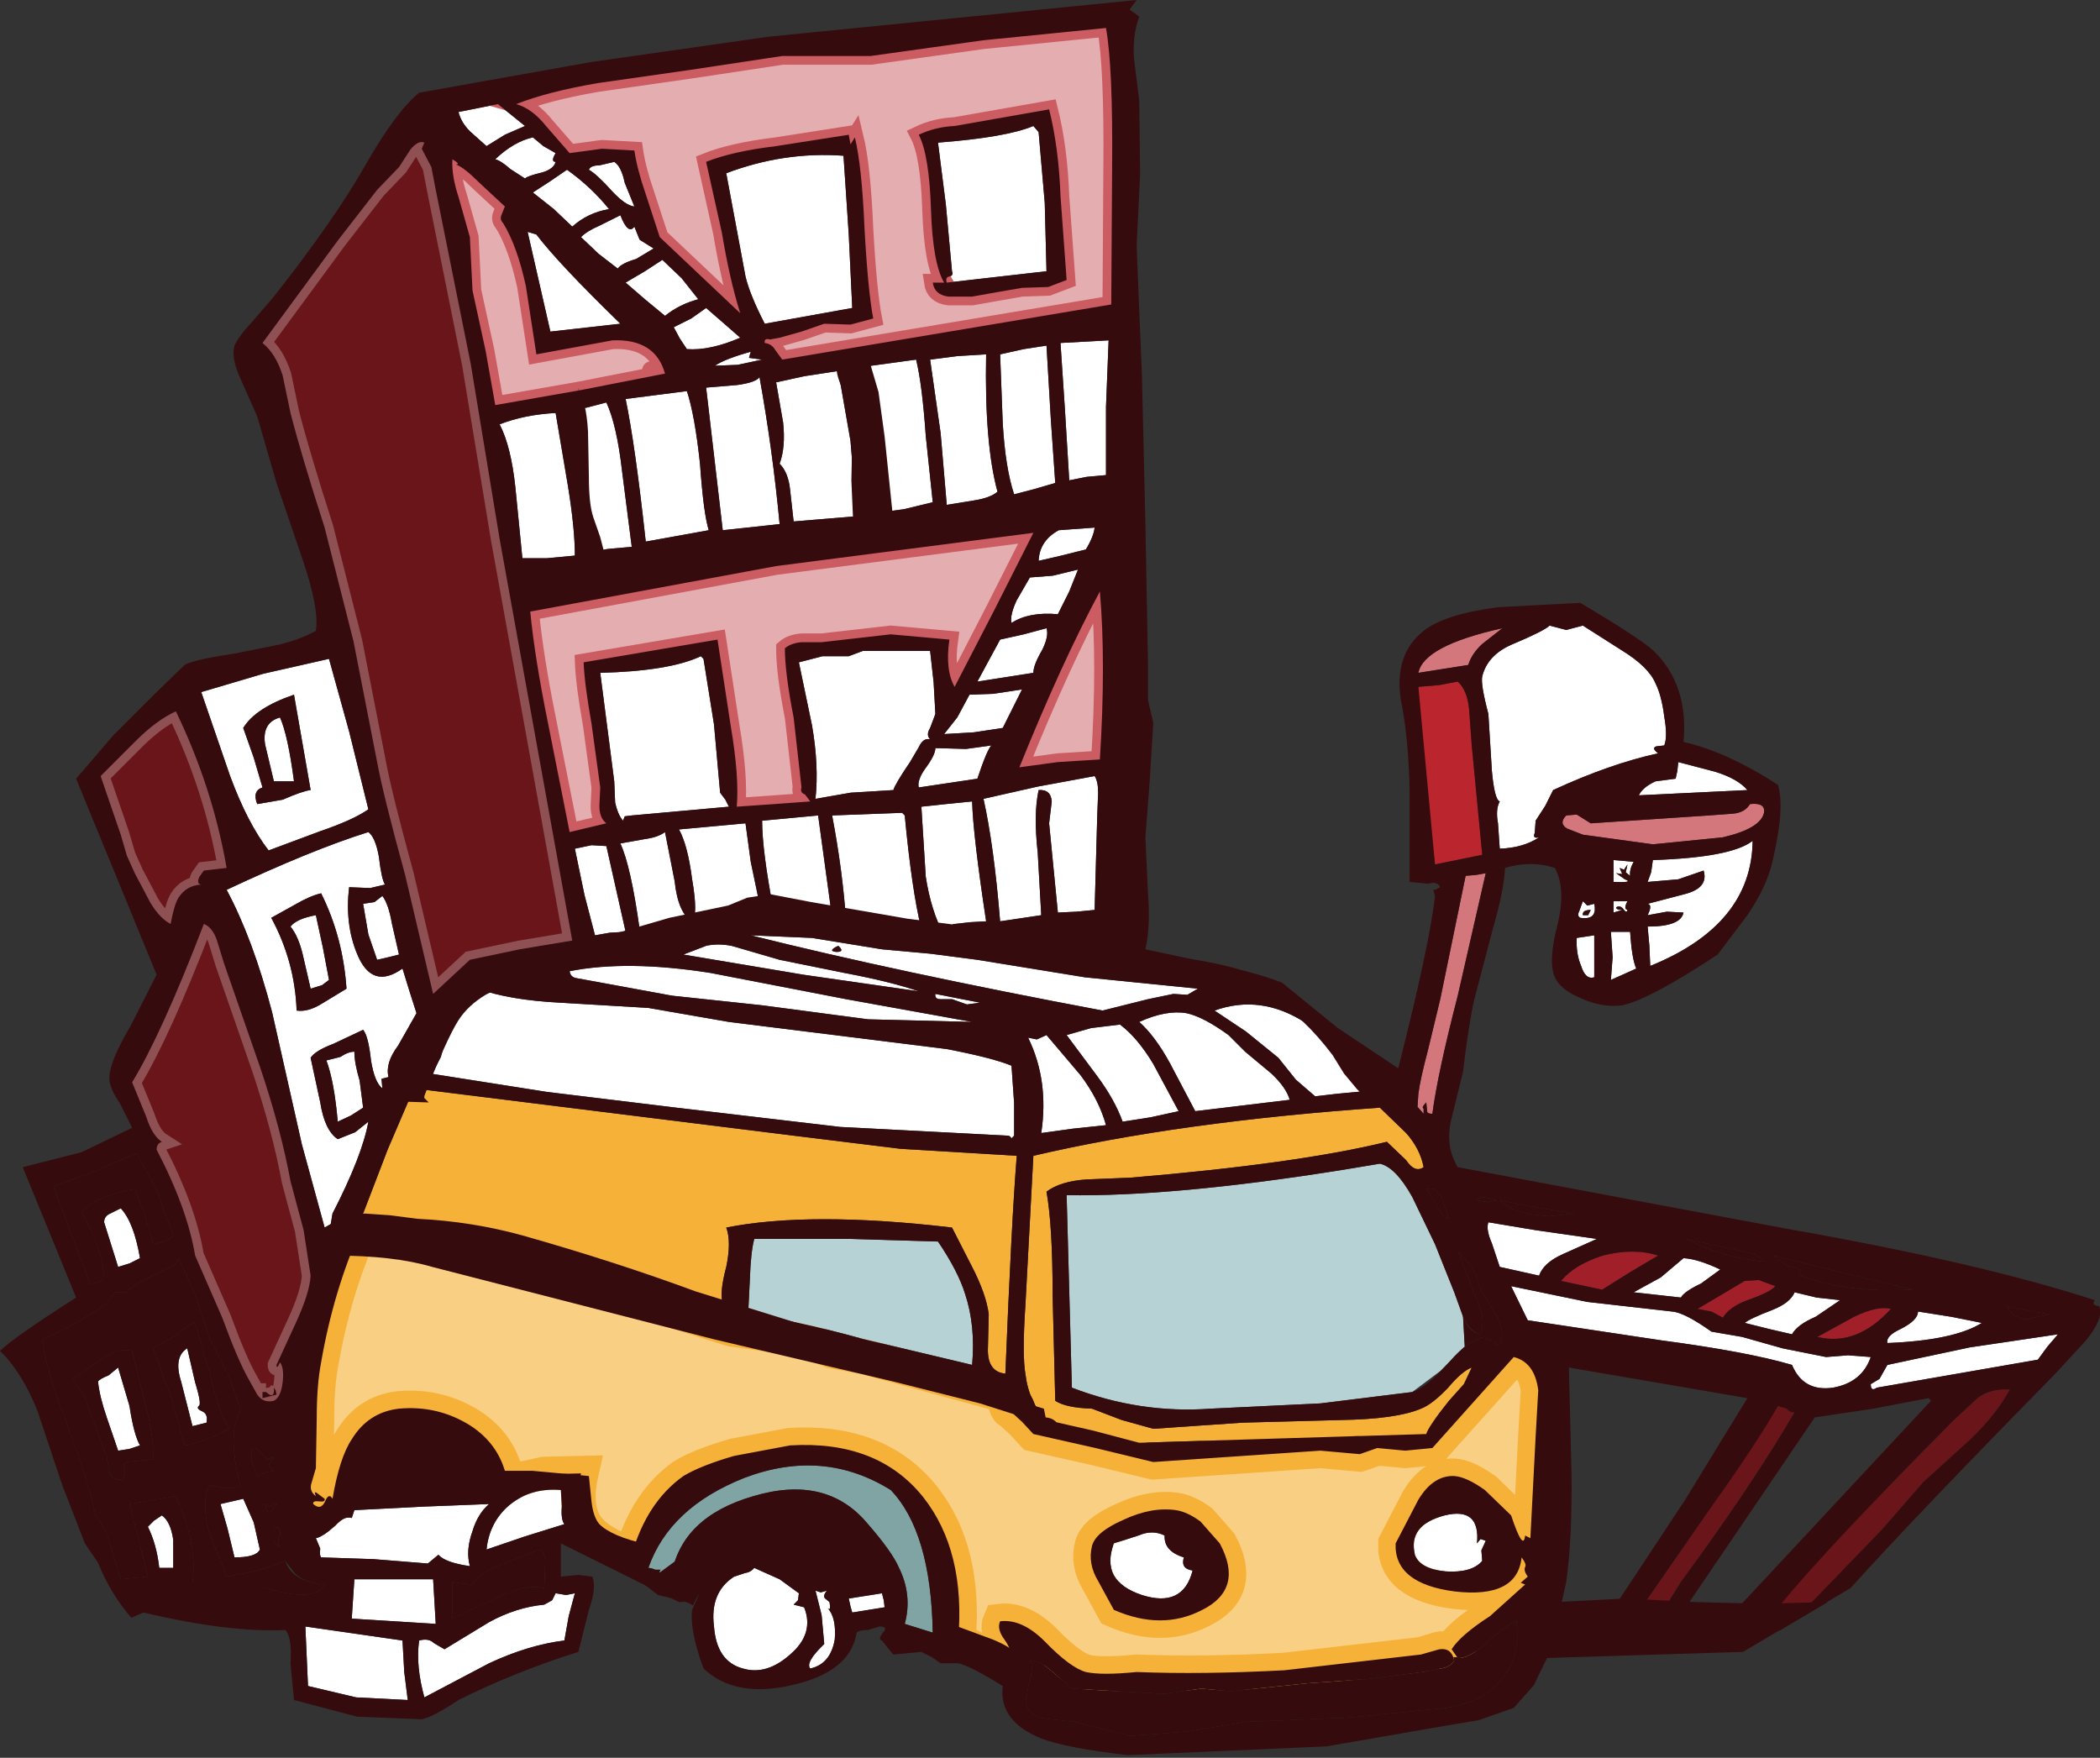 <?xml version="1.0" encoding="UTF-8" standalone="no"?>
<svg xmlns:xlink="http://www.w3.org/1999/xlink" height="100.45px" width="120.0px" xmlns="http://www.w3.org/2000/svg">
  <rect width="100%" height="100%" fill="#333333" stroke="none"/>
  <g transform="matrix(1.0, 0.0, 0.0, 1.0, -2.4, 4.8)">
    <path d="M66.6 82.05 Q65.0 82.75 64.8 83.55 64.55 84.55 65.15 85.55 L66.05 87.2 Q68.8 88.4 71.1 87.2 73.5 86.0 72.1 83.4 L71.0 82.15 Q70.25 81.6 69.6 81.5 68.2 81.3 66.6 82.05 M90.3 74.65 L90.15 77.3 89.85 83.1 89.55 82.95 Q89.45 83.9 88.75 81.8 L87.25 80.35 Q86.2 79.6 85.5 79.55 84.3 79.5 83.45 80.9 L82.15 83.4 Q82.05 85.7 85.55 86.15 89.1 86.55 89.35 84.2 89.65 84.6 89.55 84.75 89.45 84.95 89.7 85.3 L89.3 85.65 89.55 85.75 87.55 87.55 Q85.85 88.65 85.35 89.45 L85.7 89.9 85.45 89.9 Q85.25 89.3 84.6 89.45 L83.6 89.75 75.8 90.65 Q71.1 90.9 67.35 90.75 65.35 90.95 64.45 90.75 63.55 90.5 62.1 89.0 60.8 87.7 59.55 87.85 59.35 88.3 59.8 88.9 60.3 89.6 60.2 90.25 L58.6 89.65 57.15 88.95 Q57.6 83.85 55.15 80.75 52.55 77.5 47.55 77.8 L44.35 78.4 Q42.45 78.95 41.45 79.55 39.35 81.05 38.5 84.05 36.65 83.4 35.95 82.5 35.15 81.4 35.6 79.4 L33.5 79.45 31.4 79.9 Q31.05 77.8 29.25 76.65 27.4 75.5 25.2 75.7 23.45 75.9 22.5 77.45 21.8 78.5 21.4 80.85 21.2 80.5 21.0 80.95 20.75 81.55 20.3 81.15 20.25 80.95 20.65 81.0 21.0 81.05 20.95 80.85 L20.55 80.55 Q20.3 80.35 20.45 80.7 20.05 80.4 20.2 79.95 L20.45 79.1 20.5 76.2 Q20.5 74.35 20.75 73.05 21.45 69.0 23.0 65.5 L41.05 70.15 44.2 71.15 46.3 71.45 48.35 71.75 49.95 72.4 51.85 72.75 55.85 73.85 59.7 74.9 59.9 75.3 Q59.85 75.75 60.2 75.9 L60.8 76.45 61.45 77.15 65.0 77.95 68.3 78.75 77.85 78.1 80.1 78.3 81.1 77.95 82.7 78.1 84.25 77.95 88.9 72.75 Q90.1 73.05 90.3 74.65" fill="#f9cf84" fill-rule="evenodd" stroke="none"/>
    <path d="M90.3 74.65 Q90.1 73.05 88.9 72.75 L84.25 77.95 82.7 78.1 81.1 77.95 80.1 78.3 77.85 78.1 68.3 78.75 65.0 77.95 61.45 77.15 60.8 76.45 60.2 75.9 Q59.85 75.75 59.9 75.3 L59.7 74.9 55.85 73.85 51.85 72.75 49.95 72.4 48.35 71.75 46.3 71.45 44.2 71.15 41.05 70.15 23.0 65.5 Q21.45 69.0 20.75 73.05 20.5 74.35 20.5 76.2 L20.45 79.1 20.2 79.95 Q20.05 80.4 20.45 80.7 20.3 80.35 20.55 80.55 L20.95 80.85 Q21.0 81.05 20.65 81.0 20.25 80.95 20.3 81.15 20.75 81.55 21.0 80.95 21.2 80.5 21.4 80.85 21.8 78.5 22.5 77.45 23.45 75.9 25.2 75.7 27.4 75.5 29.25 76.65 31.05 77.8 31.4 79.9 L33.5 79.45 35.6 79.4 Q35.15 81.4 35.95 82.5 36.65 83.4 38.5 84.05 39.35 81.05 41.45 79.55 42.45 78.95 44.35 78.4 L47.55 77.8 Q52.55 77.5 55.15 80.75 57.6 83.85 57.15 88.95 L58.6 89.65 60.2 90.25 Q60.3 89.6 59.8 88.9 59.35 88.3 59.55 87.85 60.8 87.7 62.1 89.0 63.55 90.5 64.45 90.75 65.35 90.95 67.35 90.75 71.1 90.9 75.8 90.65 L83.6 89.75 84.6 89.45 Q85.25 89.3 85.45 89.9 L85.7 89.9 85.35 89.45 Q85.85 88.65 87.55 87.55 L89.55 85.75 89.3 85.65 89.7 85.3 Q89.45 84.95 89.55 84.75 89.65 84.6 89.35 84.2 89.1 86.55 85.55 86.15 82.05 85.7 82.15 83.4 L83.45 80.9 Q84.3 79.5 85.5 79.55 86.2 79.6 87.25 80.35 L88.75 81.8 Q89.45 83.9 89.55 82.95 L89.85 83.1 90.15 77.3 90.3 74.65 M66.6 82.05 Q68.2 81.3 69.6 81.5 70.25 81.6 71.0 82.15 L72.1 83.4 Q73.5 86.0 71.1 87.2 68.8 88.4 66.05 87.2 L65.15 85.55 Q64.55 84.55 64.8 83.55 65.0 82.75 66.6 82.05" fill="none" stroke="#f6b138" stroke-linecap="butt" stroke-linejoin="miter" stroke-width="2.0"/>
    <path d="M21.2 79.4 Q21.65 79.85 21.25 79.95" fill="none" stroke="#f6b138" stroke-linecap="butt" stroke-linejoin="miter" stroke-width="2.0"/>
    <path d="M30.85 1.15 L32.4 2.4 31.25 2.9 30.2 3.55 29.25 2.7 Q28.75 2.2 28.6 1.6 L30.85 1.15" fill="#ffffff" fill-rule="evenodd" stroke="none"/>
    <path d="M62.1 6.8 L62.2 10.7 56.5 11.35 Q56.4 11.05 56.65 11.0 56.9 10.95 56.8 10.7 L56.45 6.9 56.0 3.35 Q59.9 3.05 61.45 2.4 L61.75 2.75 62.1 6.8" fill="#ffffff" fill-rule="evenodd" stroke="none"/>
    <path d="M34.15 3.95 Q33.85 4.45 34.15 4.45 34.05 4.85 33.4 5.05 32.55 5.25 32.4 5.4 L31.55 4.85 Q31.05 4.4 30.7 4.3 31.75 3.3 32.85 3.05 L33.45 3.55 34.15 3.95" fill="#ffffff" fill-rule="evenodd" stroke="none"/>
    <path d="M46.1 13.7 Q45.25 12.05 45.0 11.0 L43.9 5.1 Q47.2 3.85 50.6 4.1 L50.9 8.6 51.1 12.8 46.1 13.7" fill="#ffffff" fill-rule="evenodd" stroke="none"/>
    <path d="M37.5 4.45 Q37.9 4.7 38.1 5.65 L38.65 7.0 Q38.15 6.95 37.4 6.15 36.5 5.15 36.05 4.9 36.15 4.65 36.65 4.65 L37.5 4.45" fill="#ffffff" fill-rule="evenodd" stroke="none"/>
    <path d="M37.2 7.15 Q36.0 7.35 35.1 8.15 L34.05 7.15 32.85 6.2 33.85 5.55 34.8 4.9 Q36.2 5.9 37.2 7.15" fill="#ffffff" fill-rule="evenodd" stroke="none"/>
    <path d="M40.25 10.05 L41.35 11.1 42.3 12.3 Q41.2 12.6 40.4 13.25 L39.25 12.3 38.15 11.35 39.25 10.7 40.25 10.05" fill="#ffffff" fill-rule="evenodd" stroke="none"/>
    <path d="M65.75 14.65 L65.6 18.45 65.6 22.35 64.5 22.45 63.5 22.65 63.25 18.55 63.0 14.8 65.75 14.65" fill="#ffffff" fill-rule="evenodd" stroke="none"/>
    <path d="M62.2 14.95 L62.45 19.2 62.7 22.8 61.5 23.15 60.35 23.45 Q59.85 21.95 59.7 19.4 L59.55 15.45 60.9 15.15 62.2 14.95" fill="#ffffff" fill-rule="evenodd" stroke="none"/>
    <path d="M54.75 15.75 Q55.1 17.2 55.3 20.1 L55.7 23.9 54.05 24.3 52.15 24.55 Q52.1 21.2 51.1 16.25 L54.75 15.75" fill="#ffffff" fill-rule="evenodd" stroke="none"/>
    <path d="M46.95 25.15 L43.7 25.5 42.75 17.35 44.55 17.2 Q45.6 17.05 45.8 16.75 46.55 20.9 46.95 25.15" fill="#ffffff" fill-rule="evenodd" stroke="none"/>
    <path d="M64.95 25.35 Q64.9 25.85 64.45 26.6 L63.05 26.95 61.75 27.25 Q61.8 26.1 62.9 25.5 L64.95 25.35" fill="#ffffff" fill-rule="evenodd" stroke="none"/>
    <path d="M56.65 31.75 L53.3 31.45 49.35 31.9 48.2 31.9 Q47.6 31.95 47.25 32.25 47.25 33.65 47.75 36.2 L48.2 40.2 Q48.1 40.5 48.4 40.6 L48.7 41.0 46.65 41.15 44.5 41.3 Q44.65 39.6 44.15 36.65 L43.4 31.75 35.75 33.05 Q35.8 34.3 36.2 36.55 L36.7 40.2 36.65 41.25 Q36.65 41.95 37.05 42.25 L34.95 42.75 33.7 36.45 Q32.95 32.75 32.7 30.15 L46.75 27.55 61.45 25.65 59.2 30.1 56.95 34.45 Q56.4 33.5 56.65 31.75" fill="#e4aeb0" fill-rule="evenodd" stroke="none"/>
    <path d="M56.65 31.75 L53.3 31.45 49.35 31.9 48.2 31.9 Q47.6 31.95 47.25 32.25 47.25 33.65 47.75 36.2 L48.2 40.2 Q48.1 40.5 48.4 40.6 L48.7 41.0 46.65 41.15 44.5 41.3 Q44.65 39.6 44.15 36.65 L43.4 31.75 35.75 33.05 Q35.8 34.3 36.2 36.55 L36.7 40.2 36.65 41.25 Q36.65 41.95 37.05 42.25 L34.95 42.75 33.7 36.45 Q32.95 32.75 32.7 30.15 L46.75 27.55 61.45 25.65 59.2 30.1 56.95 34.45 Q56.4 33.5 56.65 31.75 Z" fill="none" stroke="#cb5c62" stroke-linecap="butt" stroke-linejoin="miter" stroke-width="1.0"/>
    <path d="M64.0 27.75 L63.5 29.0 62.85 30.3 Q61.2 30.15 60.2 30.8 60.1 30.35 60.5 29.5 L61.25 28.2 62.55 28.1 64.0 27.75" fill="#ffffff" fill-rule="evenodd" stroke="none"/>
    <path d="M65.25 29.0 Q65.6 33.05 65.25 38.6 L62.85 38.75 60.65 39.05 Q63.05 33.1 65.25 29.0" fill="#e4aeb0" fill-rule="evenodd" stroke="none"/>
    <path d="M65.25 29.0 Q65.6 33.05 65.25 38.6 L62.85 38.75 60.65 39.05 Q63.05 33.1 65.25 29.0 Z" fill="none" stroke="#cb5c62" stroke-linecap="butt" stroke-linejoin="miter" stroke-width="1.0"/>
    <path d="M55.55 32.4 L55.75 34.2 55.85 36.0 55.55 36.8 Q55.3 37.2 55.55 37.45 55.15 37.35 54.9 37.9 L54.4 38.75 Q53.55 40.0 53.45 40.35 L51.0 40.5 49.0 40.85 Q49.2 38.95 48.8 36.65 L48.05 33.05 49.4 32.7 50.9 32.7 51.7 32.4 55.55 32.4" fill="#ffffff" fill-rule="evenodd" stroke="none"/>
    <path d="M42.45 32.7 L42.6 32.85 43.2 36.6 43.55 40.5 43.85 40.9 44.05 41.3 38.5 41.8 38.1 41.85 38.0 42.1 Q37.7 41.75 37.55 41.05 L37.5 39.85 36.7 33.65 Q40.65 33.55 42.45 32.7" fill="#ffffff" fill-rule="evenodd" stroke="none"/>
    <path d="M85.7 34.15 Q86.25 34.65 86.35 35.75 L86.5 37.8 87.1 44.05 84.4 44.6 Q83.55 37.8 83.45 34.45 L84.65 34.35 85.7 34.15" fill="#bb252e" fill-rule="evenodd" stroke="none"/>
    <path d="M12.45 35.85 Q14.55 40.2 15.35 44.8 L14.05 44.95 13.8 45.3 Q13.6 45.7 13.9 45.75 13.05 45.8 12.6 46.5 12.35 46.9 12.15 48.0 11.55 47.7 11.0 46.8 L10.1 45.1 9.65 44.1 9.3 42.9 8.15 39.55 10.15 37.55 Q11.35 36.35 12.45 35.85" fill="#6a151a" fill-rule="evenodd" stroke="none"/>
    <path d="M12.45 35.85 Q14.55 40.2 15.35 44.8 L14.05 44.95 13.8 45.3 Q13.6 45.7 13.9 45.75 13.05 45.8 12.6 46.5 12.35 46.9 12.15 48.0 11.55 47.7 11.0 46.8 L10.1 45.1 9.65 44.1 9.3 42.9 8.15 39.55 10.15 37.55 Q11.35 36.35 12.45 35.85 Z" fill="none" stroke="#8e5053" stroke-linecap="butt" stroke-linejoin="miter" stroke-width="1.0"/>
    <path d="M18.4 36.2 Q18.85 37.2 19.2 39.85 L18.05 39.85 17.55 37.75 Q17.35 36.5 18.4 36.2" fill="#ffffff" fill-rule="evenodd" stroke="none"/>
    <path d="M57.95 41.0 Q58.0 42.9 58.75 47.85 L57.85 47.9 56.95 48.0 Q56.75 48.0 56.7 48.35 56.65 48.75 56.35 48.65 55.6 47.25 55.3 45.3 L55.05 41.3 56.45 41.15 57.95 41.0" fill="#ffffff" fill-rule="evenodd" stroke="none"/>
    <path d="M49.15 41.8 L49.95 47.65 48.2 47.35 46.6 47.2 Q45.95 43.8 45.95 42.1 L47.55 41.95 49.15 41.8" fill="#ffffff" fill-rule="evenodd" stroke="none"/>
    <path d="M95.75 44.45 Q95.5 44.9 95.55 45.25 L95.3 45.05 95.4 44.6 95.2 44.9 94.95 44.8 95.1 45.15 94.75 45.1 95.25 45.45 Q95.8 45.65 94.6 45.6 L94.6 44.35 95.2 44.4 95.75 44.45" fill="#ffffff" fill-rule="evenodd" stroke="none"/>
    <path d="M24.25 46.4 Q24.6 46.85 24.8 48.0 L25.2 49.75 24.6 49.9 23.95 50.05 23.45 48.6 23.15 46.85 23.8 46.75 24.25 46.4" fill="#ffffff" fill-rule="evenodd" stroke="none"/>
    <path d="M19.0 48.15 Q19.35 47.7 20.45 47.5 L20.85 49.35 21.2 51.2 20.8 51.5 20.15 51.7 19.7 49.75 Q19.45 48.7 19.0 48.15" fill="#ffffff" fill-rule="evenodd" stroke="none"/>
    <path d="M80.45 57.55 L78.85 57.7 77.55 57.85 76.45 56.9 75.45 55.65 73.6 54.15 71.8 52.95 Q74.45 52.0 77.0 53.65 79.05 55.0 80.45 57.55" fill="#ffffff" fill-rule="evenodd" stroke="none"/>
    <path d="M76.1 58.05 L70.7 58.7 69.25 55.95 Q68.4 54.4 67.5 53.6 69.05 52.9 70.2 53.1 71.15 53.3 72.6 54.35 L73.55 55.3 75.05 56.55 Q75.9 57.35 76.1 58.05" fill="#ffffff" fill-rule="evenodd" stroke="none"/>
    <path d="M66.4 53.75 Q67.4 54.5 68.3 56.0 L69.75 58.7 68.15 59.05 66.55 59.3 Q66.1 58.05 65.1 56.7 L63.35 54.35 64.75 53.95 66.4 53.75" fill="#ffffff" fill-rule="evenodd" stroke="none"/>
    <path d="M65.6 59.5 L63.7 59.7 61.9 59.95 Q62.35 56.95 61.15 54.5 L61.65 54.6 62.2 54.35 64.15 56.65 Q65.2 58.05 65.6 59.5" fill="#ffffff" fill-rule="evenodd" stroke="none"/>
    <path d="M26.05 57.4 L47.75 60.1 53.85 60.85 60.5 61.25 Q60.2 65.0 59.85 73.7 58.85 73.6 58.85 72.35 L58.9 70.3 Q58.75 69.15 57.95 67.6 L56.8 65.35 Q48.7 64.4 43.9 65.35 44.2 66.15 43.9 67.6 43.5 69.1 43.7 69.7 L23.15 64.55 24.55 60.9 26.05 57.4" fill="#f6b138" fill-rule="evenodd" stroke="none"/>
    <path d="M86.05 74.3 L85.2 75.25 Q84.0 76.75 83.9 77.15 L75.6 77.4 67.5 77.65 64.85 76.95 62.2 76.35 Q61.2 75.35 61.0 73.75 60.8 72.65 61.0 69.7 L61.45 61.25 Q69.8 59.3 81.25 58.5 L82.75 59.95 Q83.55 60.85 83.75 61.9 83.25 62.25 82.75 61.5 L81.65 60.45 Q76.55 61.7 67.0 62.5 L64.5 62.6 Q63.0 62.7 62.2 63.3 62.55 65.25 62.55 69.25 L62.7 75.25 Q63.3 75.65 64.8 75.7 L66.5 76.35 68.3 76.85 73.4 76.5 79.0 76.35 Q82.2 76.3 83.6 75.7 84.25 75.45 85.15 74.5 85.95 73.55 86.5 73.35 L86.05 74.3" fill="#f6b138" fill-rule="evenodd" stroke="none"/>
    <path d="M85.5 69.05 L86.0 70.4 86.1 72.15 84.7 73.55 83.1 74.75 77.85 75.4 71.6 75.7 Q67.55 76.0 63.65 74.5 L63.35 63.5 Q69.45 63.6 79.15 62.05 L81.25 61.7 Q82.15 61.9 83.1 63.6 L84.4 66.3 85.5 69.05" fill="#b7d2d4" fill-rule="evenodd" stroke="none"/>
    <path d="M9.3 64.25 Q10.05 65.05 10.4 67.1 L9.8 67.4 9.15 67.6 8.35 65.05 Q8.35 64.7 8.7 64.55 L9.3 64.25" fill="#ffffff" fill-rule="evenodd" stroke="none"/>
    <path d="M93.65 66.0 L91.75 66.85 Q90.6 67.35 90.35 68.1 L88.1 67.6 87.65 66.25 Q87.3 65.45 87.45 65.05 L90.15 65.5 93.65 66.0" fill="#ffffff" fill-rule="evenodd" stroke="none"/>
    <path d="M45.5 66.0 L51.0 66.0 56.0 66.15 Q57.15 67.85 57.55 69.15 58.15 70.95 57.95 73.2 L51.65 71.7 Q47.65 70.6 45.15 70.3 L45.25 68.3 Q45.3 66.75 45.5 66.0" fill="#b7d2d4" fill-rule="evenodd" stroke="none"/>
    <path d="M97.15 66.95 L95.55 67.9 93.95 68.9 91.6 68.4 Q92.4 67.45 94.0 66.95 95.75 66.5 97.15 66.95" fill="#a01f28" fill-rule="evenodd" stroke="none"/>
    <path d="M100.7 67.75 L99.6 68.55 Q98.65 69.0 98.45 69.35 L95.75 69.05 97.3 68.2 98.6 67.1 Q99.45 67.15 100.7 67.75" fill="#ffffff" fill-rule="evenodd" stroke="none"/>
    <path d="M103.85 68.7 Q103.55 69.05 102.25 69.5 101.2 69.9 100.85 70.5 L100.2 70.15 99.4 70.0 102.1 68.4 102.9 68.35 103.85 68.7" fill="#a01f28" fill-rule="evenodd" stroke="none"/>
    <path d="M89.7 70.65 L88.75 68.7 93.1 69.6 97.95 70.15 Q98.65 70.2 100.2 71.3 L101.95 71.6 104.25 72.25 106.75 72.75 108.0 72.65 109.3 72.75 Q108.8 74.2 107.15 74.5 105.45 74.75 104.8 73.2 102.25 72.45 97.35 71.8 L89.7 70.65" fill="#ffffff" fill-rule="evenodd" stroke="none"/>
    <path d="M107.55 69.5 L106.15 70.45 Q105.1 70.9 104.8 71.45 L103.5 71.15 102.1 70.8 Q102.4 70.55 103.7 70.05 104.7 69.65 104.95 69.05 L106.2 69.35 107.55 69.5" fill="#ffffff" fill-rule="evenodd" stroke="none"/>
    <path d="M9.15 73.35 L9.8 75.55 Q10.05 77.2 10.4 77.8 L9.8 78.0 9.15 78.1 8.5 76.2 Q8.1 75.05 8.0 74.15 8.1 74.0 8.6 73.8 L9.15 73.35" fill="#ffffff" fill-rule="evenodd" stroke="none"/>
    <path d="M104.95 87.85 L104.7 88.0 103.2 88.0 Q105.2 85.45 108.35 82.15 L114.05 76.35 115.4 75.1 Q116.1 74.55 117.25 74.6 116.5 76.0 115.0 77.45 L112.3 79.9 109.95 82.6 104.95 87.85" fill="#6a151a" fill-rule="evenodd" stroke="none"/>
    <path d="M104.95 75.9 Q102.5 80.1 98.45 85.6 L97.4 87.25 Q96.6 88.2 95.55 88.0 L99.85 81.8 104.0 75.55 104.5 75.7 Q104.7 75.95 104.95 75.9" fill="#6a151a" fill-rule="evenodd" stroke="none"/>
    <path d="M34.45 80.35 L34.5 81.3 Q34.45 82.05 34.65 82.3 L32.4 83.0 30.2 83.75 Q30.35 82.3 31.35 81.35 32.6 80.2 34.45 80.35" fill="#ffffff" fill-rule="evenodd" stroke="none"/>
    <path d="M68.95 82.95 Q68.9 83.85 70.05 84.2 69.85 84.85 70.55 84.95 70.0 87.1 67.65 86.35 65.25 85.55 66.05 83.4 L67.45 82.95 Q68.25 82.6 68.95 82.95" fill="#ffffff" fill-rule="evenodd" stroke="none"/>
    <path d="M45.5 84.8 L46.95 85.45 48.05 86.25 48.0 86.65 47.75 86.9 48.35 87.05 Q48.95 88.55 47.55 89.75 46.2 90.95 44.85 90.55 43.35 90.15 43.2 88.15 42.95 86.2 44.35 85.3 L44.95 85.1 Q45.3 85.05 45.5 84.8" fill="#ffffff" fill-rule="evenodd" stroke="none"/>
    <path d="M27.15 85.45 L27.3 88.0 22.5 87.7 22.65 85.45 27.15 85.45" fill="#ffffff" fill-rule="evenodd" stroke="none"/>
    <path d="M34.9 87.55 L34.65 88.95 Q32.6 89.2 30.35 90.25 L26.65 92.2 Q26.15 90.4 26.35 88.95 26.9 88.8 27.2 89.1 L27.8 89.45 30.35 87.9 Q31.9 87.05 33.5 86.9 L33.95 86.65 34.15 86.25 34.75 86.35 35.25 86.25 34.9 87.55" fill="#ffffff" fill-rule="evenodd" stroke="none"/>
    <path d="M19.85 88.15 L25.4 88.95 25.5 90.75 25.7 92.35 22.75 92.2 20.0 91.55 19.85 88.15" fill="#ffffff" fill-rule="evenodd" stroke="none"/>
    <path d="M56.95 2.4 Q55.85 2.45 54.9 2.9 55.5 4.05 55.6 7.2 55.7 10.25 56.35 11.35 L55.7 11.35 Q55.8 12.05 56.6 12.15 L57.95 12.15 59.35 11.9 60.8 11.65 62.3 11.6 63.35 11.2 63.0 6.4 Q62.9 3.65 62.35 1.45 L56.95 2.4 M65.95 4.75 L65.9 12.6 47.1 15.75 46.7 15.2 Q46.5 14.85 46.1 14.8 46.05 14.5 46.4 14.6 L46.95 14.5 48.2 14.15 49.5 13.7 51.0 13.75 52.3 13.4 Q52.0 11.85 51.8 8.25 51.65 4.7 51.25 3.05 L51.0 3.45 50.9 2.9 46.75 3.55 Q44.25 3.85 42.75 4.45 L43.65 8.5 Q44.1 11.2 44.7 13.1 L40.1 8.75 39.3 6.3 Q38.8 4.85 38.65 3.8 L36.8 3.7 34.95 3.95 33.6 2.4 Q32.8 1.4 31.9 1.15 33.65 0.45 36.55 -0.05 L41.8 -0.8 47.1 -1.6 52.15 -1.6 58.6 -2.5 65.6 -3.2 Q66.0 -0.95 65.95 4.75" fill="#e4aeb0" fill-rule="evenodd" stroke="none"/>
    <path d="M56.95 2.4 Q55.85 2.45 54.9 2.9 55.5 4.05 55.6 7.2 55.7 10.25 56.35 11.35 L55.7 11.35 Q55.8 12.05 56.6 12.15 L57.95 12.15 59.35 11.9 60.8 11.65 62.3 11.6 63.35 11.2 63.0 6.4 Q62.9 3.65 62.35 1.45 L56.95 2.4 M65.95 4.75 L65.9 12.6 47.1 15.75 46.7 15.2 Q46.5 14.85 46.1 14.8 46.05 14.5 46.4 14.6 L46.95 14.5 48.2 14.15 49.5 13.7 51.0 13.75 52.3 13.4 Q52.0 11.85 51.8 8.25 51.65 4.7 51.25 3.05 L51.0 3.45 50.9 2.9 46.75 3.55 Q44.25 3.85 42.75 4.45 L43.65 8.5 Q44.1 11.2 44.7 13.1 L40.1 8.75 39.3 6.3 Q38.8 4.85 38.65 3.8 L36.8 3.7 34.95 3.95 33.6 2.4 Q32.8 1.4 31.9 1.15 33.65 0.45 36.55 -0.05 L41.8 -0.8 47.1 -1.6 52.15 -1.6 58.6 -2.5 65.6 -3.2 Q66.0 -0.95 65.95 4.75" fill="none" stroke="#cb5c62" stroke-linecap="butt" stroke-linejoin="miter" stroke-width="1.0"/>
    <path d="M31.15 7.95 Q31.95 9.25 32.45 11.55 L33.05 15.45 37.4 14.65 Q39.65 14.55 40.3 16.25 L40.4 16.55 35.55 17.5 30.7 18.35 30.15 15.25 29.4 11.8 29.25 8.75 28.6 6.45 Q28.2 5.25 28.25 4.3 28.75 4.6 28.45 4.6 28.9 4.75 29.8 5.65 L31.25 7.0 31.05 7.5 Q30.95 7.75 31.15 7.95 M39.6 16.35 L40.3 16.25 39.6 16.35" fill="#e4aeb0" fill-rule="evenodd" stroke="none"/>
    <path d="M31.15 7.95 Q31.95 9.25 32.45 11.55 L33.05 15.45 37.4 14.65 Q39.65 14.55 40.3 16.25" fill="none" stroke="#cb5c62" stroke-linecap="butt" stroke-linejoin="miter" stroke-width="1.0"/>
    <path d="M40.3 16.25 L40.4 16.55 35.55 17.5 30.7 18.35 30.15 15.25 29.4 11.8 29.25 8.75 28.6 6.45 Q28.2 5.25 28.25 4.3 28.75 4.6 28.45 4.6 28.9 4.75 29.8 5.65 L31.25 7.0 31.05 7.5 Q30.95 7.75 31.15 7.95 M40.3 16.25 L39.6 16.35" fill="none" stroke="#cb5c62" stroke-linecap="round" stroke-linejoin="miter" stroke-width="1.0"/>
    <path d="M38.65 8.15 L38.95 8.9 39.75 9.4 38.75 10.0 Q37.9 10.25 37.7 10.55 L36.6 9.7 35.6 8.75 Q35.95 8.4 36.65 8.1 L37.85 7.5 Q38.3 8.65 38.65 8.15" fill="#ffffff" fill-rule="evenodd" stroke="none"/>
    <path d="M50.3 16.4 L51.0 20.4 51.35 24.7 47.75 25.0 47.55 23.2 Q47.45 22.2 46.95 21.7 47.3 20.75 47.15 19.35 L46.75 17.05 48.35 16.7 50.3 16.4" fill="#ffffff" fill-rule="evenodd" stroke="none"/>
    <path d="M88.25 31.1 L87.1 32.0 Q86.5 32.55 86.3 33.2 L83.45 33.65 Q83.75 32.1 88.25 31.1" fill="#d3777c" fill-rule="evenodd" stroke="none"/>
    <path d="M65.15 40.5 L65.1 41.8 64.95 47.2 63.9 47.3 62.85 47.35 62.35 42.25 62.5 41.0 Q62.45 40.3 61.75 40.35 61.45 41.7 61.7 43.95 L61.9 47.5 59.55 47.85 Q59.2 43.55 58.6 40.85 L61.7 40.15 64.95 39.55 Q65.15 39.85 65.15 40.5" fill="#ffffff" fill-rule="evenodd" stroke="none"/>
    <path d="M87.3 45.1 L85.7 52.1 Q84.55 56.55 84.25 58.85 83.95 58.85 83.95 58.7 L83.9 58.2 Q83.6 58.5 83.75 58.55 L83.75 58.85 83.4 58.45 83.45 57.7 Q83.55 56.9 84.0 55.2 L84.7 52.3 86.15 45.25 86.75 45.2 87.3 45.1" fill="#d3777c" fill-rule="evenodd" stroke="none"/>
    <path d="M93.3 47.2 Q92.8 47.2 92.85 47.5 L93.15 47.5 93.3 47.2 M92.7 47.65 Q92.5 47.55 92.65 47.25 L92.85 46.7 93.1 46.95 93.5 46.85 Q93.7 47.8 92.7 47.65" fill="#ffffff" fill-rule="evenodd" stroke="none"/>
    <path d="M94.75 47.05 Q94.75 47.2 95.1 47.2 L94.6 47.35 94.6 46.7 95.4 46.7 Q95.15 47.15 95.4 47.2 95.35 47.4 95.2 47.2 95.0 46.9 94.75 47.05" fill="#ffffff" fill-rule="evenodd" stroke="none"/>
    <path d="M69.45 52.0 L68.0 52.3 65.4 52.95 Q53.7 50.75 45.3 48.65 L48.8 48.8 52.8 49.45 55.55 49.7 58.25 50.05 64.4 51.05 70.85 51.7 70.25 52.05 69.45 52.0 M50.2 49.6 Q50.7 49.6 50.3 49.25 49.65 49.55 50.2 49.6" fill="#ffffff" fill-rule="evenodd" stroke="none"/>
    <path d="M44.2 49.25 L46.95 50.05 50.65 50.8 Q53.3 51.3 54.9 51.85 L48.3 50.9 41.45 49.75 42.75 49.25 Q43.4 49.1 44.2 49.25" fill="#ffffff" fill-rule="evenodd" stroke="none"/>
    <path d="M26.35 56.45 Q26.65 55.8 27.15 56.25 27.1 54.4 29.7 51.7 31.5 52.35 34.4 52.5 L39.45 52.8 44.05 53.6 56.5 55.15 Q59.1 55.65 60.2 56.1 L60.35 58.25 60.35 60.1 60.2 60.25 Q60.1 60.1 60.0 60.1 L50.4 59.6 41.05 58.5 33.65 57.6 26.35 56.45" fill="#ffffff" fill-rule="evenodd" stroke="none"/>
    <path d="M55.85 52.0 L58.4 52.5 57.65 52.6 56.8 52.3 56.15 52.3 Q55.8 52.3 55.85 52.0" fill="#ffffff" fill-rule="evenodd" stroke="none"/>
    <path d="M110.45 70.0 Q108.5 72.15 106.25 71.6 L108.35 70.45 Q109.7 69.8 110.45 70.0" fill="#a01f28" fill-rule="evenodd" stroke="none"/>
    <path d="M17.25 56.15 Q18.45 59.7 19.0 62.7 L19.75 65.5 20.15 68.1 Q20.1 69.05 19.35 70.7 L18.2 73.2 Q18.2 73.5 18.4 73.05 18.65 73.4 18.55 74.2 18.45 75.05 18.05 75.25 17.45 75.4 17.1 74.9 L16.6 74.0 Q16.0 72.95 15.1 70.5 L13.55 66.95 Q13.1 64.25 11.35 60.9 11.35 60.55 11.65 60.45 11.1 60.1 10.75 59.0 L9.95 57.05 Q11.65 54.25 14.05 48.0 14.55 48.2 14.8 48.95 L15.2 50.25 17.25 56.15 M17.6 74.75 L17.4 74.75 17.4 75.1 18.2 74.9 18.15 74.65 18.05 74.5 Q18.1 75.05 17.8 74.9 L17.6 74.75" fill="#6a151a" fill-rule="evenodd" stroke="none"/>
    <path d="M17.25 56.15 Q18.45 59.7 19.0 62.7 L19.75 65.5 20.15 68.1 Q20.1 69.05 19.35 70.7 L18.2 73.2 Q18.2 73.5 18.4 73.05 18.65 73.4 18.55 74.2 18.45 75.05 18.05 75.25 17.45 75.4 17.1 74.9 L16.6 74.0 Q16.0 72.95 15.1 70.5 L13.55 66.95 Q13.1 64.25 11.35 60.9 11.35 60.55 11.65 60.45 11.1 60.1 10.75 59.0 L9.95 57.05 Q11.65 54.25 14.05 48.0 14.55 48.2 14.8 48.95 L15.2 50.25 17.25 56.15 M17.6 74.75 L17.4 74.75 17.4 75.1 18.2 74.9 18.15 74.65 18.05 74.5 Q18.1 75.05 17.8 74.9 L17.6 74.75" fill="none" stroke="#8e5053" stroke-linecap="butt" stroke-linejoin="miter" stroke-width="1.0"/>
    <path d="M32.55 8.45 L33.05 8.6 Q34.3 10.25 37.85 13.7 L33.85 14.15 32.55 8.45" fill="#ffffff" fill-rule="evenodd" stroke="none"/>
    <path d="M44.7 14.5 Q42.95 15.25 41.65 15.15 L41.25 14.55 40.9 13.9 41.9 13.4 42.75 12.8 43.9 13.8 44.7 14.5" fill="#ffffff" fill-rule="evenodd" stroke="none"/>
    <path d="M45.2 15.65 L45.95 15.75 44.55 16.05 43.25 16.1 Q43.85 15.7 45.3 15.3 L45.2 15.65" fill="#ffffff" fill-rule="evenodd" stroke="none"/>
    <path d="M41.65 17.55 Q42.1 18.9 42.4 21.7 42.6 24.55 42.9 25.5 L39.3 26.15 Q38.7 20.65 38.15 18.0 L41.65 17.55" fill="#ffffff" fill-rule="evenodd" stroke="none"/>
    <path d="M58.75 15.45 Q58.65 20.55 59.4 23.3 59.0 23.65 58.05 23.8 L56.5 24.05 56.15 19.95 55.55 15.75 57.1 15.55 58.75 15.45" fill="#ffffff" fill-rule="evenodd" stroke="none"/>
    <path d="M37.05 18.2 Q37.65 19.5 37.95 22.15 L38.5 26.45 37.35 26.55 Q36.7 26.6 36.4 26.8 L35.75 22.9 34.95 18.8 Q35.05 18.55 35.9 18.5 L37.05 18.2" fill="#ffffff" fill-rule="evenodd" stroke="none"/>
    <path d="M34.15 18.8 L34.85 22.95 Q35.25 25.4 35.25 26.95 L33.65 27.1 32.25 27.1 31.85 23.05 Q31.6 20.7 30.95 19.45 32.35 18.9 34.15 18.8" fill="#ffffff" fill-rule="evenodd" stroke="none"/>
    <path d="M62.2 31.1 Q62.35 31.55 61.95 32.35 61.45 33.2 61.45 33.65 L58.25 34.15 59.55 31.75 60.9 31.45 62.2 31.1" fill="#ffffff" fill-rule="evenodd" stroke="none"/>
    <path d="M60.8 34.6 L59.7 36.8 58.05 37.05 56.35 37.15 57.1 36.2 57.8 34.9 59.15 34.85 60.8 34.6" fill="#ffffff" fill-rule="evenodd" stroke="none"/>
    <path d="M97.0 34.25 Q97.35 34.95 97.5 36.15 97.7 37.3 97.5 37.8 L97.05 37.85 Q96.75 37.95 97.15 38.25 94.4 38.85 91.15 40.35 L90.7 41.25 90.15 42.1 90.1 42.8 Q89.95 43.15 90.35 43.05 89.45 43.65 88.1 43.7 L88.0 42.25 Q87.85 41.45 88.1 41.0 87.8 40.9 87.65 39.25 L87.45 36.0 Q87.0 34.3 87.1 33.85 87.4 32.65 88.75 32.05 90.65 31.25 90.95 30.95 L91.9 31.2 92.85 30.95 95.05 32.35 Q96.6 33.3 97.0 34.25" fill="#ffffff" fill-rule="evenodd" stroke="none"/>
    <path d="M59.05 37.8 Q58.8 38.05 58.25 39.7 L54.9 40.2 Q54.8 39.8 55.25 39.15 55.85 38.35 55.85 37.95 L57.6 38.0 59.05 37.8" fill="#ffffff" fill-rule="evenodd" stroke="none"/>
    <path d="M98.3 38.75 L100.4 39.3 Q101.7 39.7 102.25 40.35 L96.05 40.65 Q96.25 40.2 97.0 39.85 L98.15 39.7 98.25 39.25 98.3 38.75" fill="#ffffff" fill-rule="evenodd" stroke="none"/>
    <path d="M21.2 32.85 L22.35 37.0 23.45 41.45 Q22.6 42.05 20.7 42.7 L17.75 43.8 Q16.55 42.25 15.55 39.55 L13.9 34.75 17.45 33.7 21.2 32.85 M19.2 34.9 Q17.0 35.65 16.3 36.8 L16.9 38.5 17.4 40.2 Q16.8 40.4 17.1 41.15 L18.55 40.9 Q19.7 40.4 20.15 40.35 L19.2 34.9" fill="#ffffff" fill-rule="evenodd" stroke="none"/>
    <path d="M93.3 42.25 L100.05 41.8 101.4 41.7 Q102.1 41.65 102.4 41.15 103.3 41.05 103.2 41.65 103.0 42.55 100.85 43.05 L96.85 43.45 92.85 42.9 91.95 42.55 Q91.45 42.25 91.9 41.8 L92.5 41.75 93.3 42.25" fill="#d3777c" fill-rule="evenodd" stroke="none"/>
    <path d="M96.75 45.05 L96.85 44.35 Q101.35 44.2 102.55 43.25 102.5 48.05 96.7 50.4 L96.65 49.25 96.55 48.15 Q98.45 48.15 98.6 47.35 L97.65 47.3 96.55 47.5 Q96.85 46.9 96.55 46.85 L98.65 46.3 Q100.05 45.95 99.75 44.95 L98.3 45.45 96.55 45.6 96.75 45.05" fill="#ffffff" fill-rule="evenodd" stroke="none"/>
    <path d="M37.05 43.55 L38.15 48.45 37.25 48.5 36.4 48.65 35.8 46.35 35.25 43.7 36.2 43.5 37.05 43.55" fill="#ffffff" fill-rule="evenodd" stroke="none"/>
    <path d="M45.0 42.25 L45.3 44.45 45.8 46.85 Q42.9 48.05 38.95 48.3 38.45 44.7 37.85 43.4 L39.25 43.15 Q40.0 43.05 40.4 42.75 L40.95 45.55 Q41.15 47.4 41.95 47.85 42.3 47.5 41.95 45.45 41.7 43.5 41.2 42.6 L45.0 42.25" fill="#ffffff" fill-rule="evenodd" stroke="none"/>
    <path d="M53.95 41.65 L54.1 41.8 Q54.5 46.05 55.05 48.3 L50.75 47.85 Q50.55 44.95 49.95 41.8 L53.95 41.65" fill="#ffffff" fill-rule="evenodd" stroke="none"/>
    <path d="M29.3 16.0 L30.95 26.0 35.1 48.95 32.1 49.45 29.25 50.05 27.15 52.0 25.55 45.2 Q24.3 40.65 23.95 38.75 L22.6 31.85 20.95 25.35 Q19.6 21.15 19.0 18.8 L18.55 16.65 Q18.15 15.4 17.4 14.8 L21.7 8.95 23.95 6.05 25.2 4.75 25.85 3.75 Q26.3 3.2 26.65 3.35 L26.5 3.7 27.05 4.75 27.3 6.05 29.3 16.0" fill="#6a151a" fill-rule="evenodd" stroke="none"/>
    <path d="M29.3 16.0 L30.95 26.0 35.1 48.95 32.1 49.45 29.25 50.05 27.15 52.0 25.55 45.2 Q24.3 40.65 23.95 38.75 L22.6 31.85 20.95 25.35 Q19.6 21.15 19.0 18.8 L18.55 16.65 Q18.15 15.4 17.4 14.8 L21.7 8.95 23.95 6.05 25.2 4.75 25.85 3.75 Q26.3 3.2 26.65 3.35 L26.5 3.7 27.05 4.75 27.3 6.05 29.3 16.0 Z" fill="none" stroke="#8e5053" stroke-linecap="butt" stroke-linejoin="miter" stroke-width="1.0"/>
    <path d="M93.5 48.65 L93.5 49.85 93.5 51.05 Q93.0 51.2 92.75 50.4 92.45 49.7 92.5 48.8 L93.5 48.65" fill="#ffffff" fill-rule="evenodd" stroke="none"/>
    <path d="M94.45 48.45 L95.55 48.45 Q95.65 50.0 95.9 50.55 L94.45 51.2 94.55 49.9 94.45 48.45" fill="#ffffff" fill-rule="evenodd" stroke="none"/>
    <path d="M43.0 50.8 L50.75 52.3 57.95 53.6 52.0 53.45 45.95 52.65 40.8 52.1 35.9 51.2 35.35 51.1 Q35.0 51.05 34.95 50.7 38.25 50.05 43.0 50.8" fill="#ffffff" fill-rule="evenodd" stroke="none"/>
    <path d="M17.9 47.65 Q19.25 50.15 19.35 52.95 20.0 53.05 20.8 52.55 L22.2 51.7 Q22.0 48.75 20.75 46.25 20.1 46.4 19.25 46.9 L17.9 47.65 M22.35 45.9 Q22.1 48.0 22.8 49.7 23.65 51.8 25.4 50.55 L25.8 51.85 26.2 53.1 25.15 54.95 Q24.4 55.95 24.6 56.75 L24.2 56.85 24.25 57.4 Q23.8 57.05 23.6 55.8 23.45 54.4 23.15 54.05 L21.45 54.85 Q20.4 55.25 20.15 55.65 L20.7 58.2 Q20.95 59.8 21.7 60.3 L22.7 59.9 23.45 59.3 Q23.1 61.25 21.4 64.55 L21.3 65.15 20.95 65.35 19.65 60.6 17.95 53.05 Q16.85 48.85 15.35 46.05 20.25 43.75 23.45 42.75 23.85 43.05 24.05 44.15 24.2 45.45 24.4 45.75 L23.55 45.95 22.35 45.9" fill="#ffffff" fill-rule="evenodd" stroke="none"/>
    <path d="M22.65 55.3 Q22.65 55.95 22.95 56.95 L23.15 58.5 22.45 58.95 21.7 59.3 Q21.5 57.0 21.05 55.8 L21.85 55.6 Q22.3 55.3 22.65 55.3" fill="#ffffff" fill-rule="evenodd" stroke="none"/>
    <path d="M115.65 70.8 Q114.05 71.8 110.25 71.95 110.15 71.55 111.0 71.15 112.0 70.65 112.0 70.15 L113.9 70.45 115.65 70.8" fill="#ffffff" fill-rule="evenodd" stroke="none"/>
    <path d="M120.0 71.45 L119.4 72.15 118.85 72.9 109.65 74.5 Q109.3 74.75 109.3 74.3 L109.8 74.0 110.25 73.2 114.95 72.2 120.0 71.45" fill="#ffffff" fill-rule="evenodd" stroke="none"/>
    <path d="M14.2 76.5 L13.8 76.6 13.4 76.7 12.75 74.15 Q12.3 72.75 13.1 72.25 L13.55 74.2 Q13.95 75.5 13.75 75.55 13.6 75.7 13.95 75.85 14.3 76.0 14.2 76.5" fill="#ffffff" fill-rule="evenodd" stroke="none"/>
    <path d="M40.75 85.3 L40.1 85.05 Q39.7 84.8 39.45 84.8 40.65 81.35 44.95 79.65 49.45 77.95 53.3 80.35 55.6 82.75 55.7 88.5 L54.1 88.0 Q54.55 86.35 53.75 84.75 53.35 83.85 52.0 82.3 49.65 79.45 45.45 80.7 41.3 81.9 40.75 85.3" fill="#80a4a4" fill-rule="evenodd" stroke="none"/>
    <path d="M22.65 81.5 L26.55 81.3 30.35 81.15 Q29.7 81.7 29.4 82.7 29.0 83.8 29.25 84.7 27.85 84.5 27.45 84.05 L27.15 84.3 26.85 84.55 23.75 84.3 20.75 84.2 Q20.65 84.1 20.7 83.7 L20.45 83.1 Q20.8 83.05 21.55 82.4 22.1 81.8 22.5 81.95 L22.65 81.5" fill="#ffffff" fill-rule="evenodd" stroke="none"/>
    <path d="M16.3 80.85 L16.9 82.2 17.25 83.75 Q17.05 84.2 15.8 84.2 L15.4 82.55 15.0 81.15 16.3 80.85" fill="#ffffff" fill-rule="evenodd" stroke="none"/>
    <path d="M11.65 81.8 Q12.15 82.15 12.3 83.2 L12.3 84.8 11.5 84.8 Q11.35 83.45 10.85 82.45 L11.2 82.1 11.65 81.8" fill="#ffffff" fill-rule="evenodd" stroke="none"/>
    <path d="M86.8 83.4 L87.0 83.15 87.3 83.25 87.05 83.8 87.1 84.4 Q86.5 85.1 85.0 85.0 83.55 84.85 83.25 84.05 82.85 82.35 84.95 81.8 87.0 81.3 86.8 83.4" fill="#ffffff" fill-rule="evenodd" stroke="none"/>
    <path d="M52.8 86.25 L52.9 86.65 52.95 87.05 51.1 87.35 51.0 87.0 50.9 86.55 52.8 86.25" fill="#ffffff" fill-rule="evenodd" stroke="none"/>
    <path d="M49.7 87.1 Q50.2 87.65 50.1 88.9 49.85 90.3 48.7 90.55 48.4 90.2 49.5 89.15 L49.35 87.5 49.0 86.1 49.3 86.2 49.65 86.1 Q49.4 86.4 49.55 86.55 L49.8 86.75 Q49.9 87.3 49.7 87.1" fill="#ffffff" fill-rule="evenodd" stroke="none"/>
    <path d="M61.45 2.4 Q59.9 3.05 56.0 3.35 L56.45 6.9 56.8 10.7 Q56.9 10.95 56.65 11.0 56.4 11.05 56.5 11.35 L62.2 10.7 62.1 6.8 61.75 2.75 61.45 2.4 M62.35 1.45 Q62.9 3.65 63.0 6.4 L63.35 11.2 62.3 11.6 60.8 11.65 59.35 11.9 57.95 12.15 56.6 12.15 Q55.8 12.05 55.7 11.35 L56.35 11.35 Q55.7 10.25 55.6 7.2 55.5 4.05 54.9 2.9 55.85 2.45 56.95 2.4 L62.35 1.45" fill="#350b0d" fill-rule="evenodd" stroke="none"/>
    <path d="M20.15 40.35 Q19.7 40.4 18.55 40.9 L17.1 41.15 Q16.8 40.4 17.4 40.2 L16.9 38.5 16.3 36.8 Q17.0 35.65 19.2 34.9 L20.15 40.35 M17.55 37.75 L18.05 39.85 19.2 39.85 Q18.85 37.2 18.4 36.2 17.35 36.5 17.55 37.75" fill="#350b0d" fill-rule="evenodd" stroke="none"/>
    <path d="M20.75 46.25 Q22.0 48.75 22.2 51.7 L20.8 52.55 Q20.0 53.05 19.35 52.95 19.25 50.15 17.9 47.65 L19.25 46.9 Q20.1 46.4 20.75 46.25 M20.85 49.35 L20.45 47.5 Q19.35 47.7 19.0 48.15 19.45 48.7 19.7 49.75 L20.15 51.7 20.8 51.5 21.2 51.2 20.85 49.35" fill="#350b0d" fill-rule="evenodd" stroke="none"/>
    <path d="M93.15 47.5 L92.85 47.5 Q92.8 47.2 93.3 47.2 L93.15 47.5" fill="#350b0d" fill-rule="evenodd" stroke="none"/>
    <path d="M50.3 49.25 Q50.7 49.6 50.2 49.6 49.65 49.55 50.3 49.25" fill="#350b0d" fill-rule="evenodd" stroke="none"/>
    <path d="M8.6 73.8 Q8.1 74.0 8.0 74.15 8.1 75.05 8.5 76.2 L9.15 78.1 9.8 78.0 10.4 77.8 Q10.05 77.2 9.8 75.55 L9.15 73.35 8.6 73.8 M9.95 72.4 L10.7 75.45 Q11.2 77.3 11.15 78.6 L9.6 78.75 Q9.35 78.95 9.55 79.25 L9.45 79.75 Q8.85 79.85 8.65 79.35 L8.5 78.45 7.85 76.7 7.2 74.9 6.9 74.5 6.55 74.0 8.15 72.9 Q9.1 72.2 9.95 72.4" fill="#350b0d" fill-rule="evenodd" stroke="none"/>
    <path d="M17.4 79.4 L17.1 79.1 Q17.1 79.05 17.4 78.95 L17.4 79.4" fill="#350b0d" fill-rule="evenodd" stroke="none"/>
    <path d="M66.6 82.05 Q68.2 81.3 69.6 81.5 70.25 81.6 71.0 82.15 L72.1 83.4 Q73.5 86.0 71.1 87.2 68.8 88.4 66.05 87.2 L65.15 85.55 Q64.55 84.55 64.8 83.55 65.0 82.75 66.6 82.05 M70.55 84.95 Q69.85 84.85 70.05 84.2 68.9 83.85 68.95 82.95 68.25 82.6 67.45 82.95 L66.05 83.4 Q65.25 85.55 67.65 86.35 70.0 87.1 70.55 84.95" fill="#350b0d" fill-rule="evenodd" stroke="none"/>
    <path d="M87.1 84.4 L87.05 83.8 87.3 83.25 87.0 83.15 86.8 83.4 Q87.0 81.3 84.95 81.8 82.85 82.35 83.25 84.05 83.55 84.85 85.0 85.0 86.5 85.1 87.1 84.4 M50.9 86.55 L51.0 87.0 51.1 87.35 52.95 87.05 52.9 86.65 52.8 86.25 50.9 86.55 M49.7 87.1 Q49.9 87.3 49.8 86.75 L49.55 86.55 Q49.4 86.4 49.65 86.1 L49.3 86.2 49.0 86.1 49.35 87.5 49.5 89.15 Q48.4 90.2 48.7 90.55 49.85 90.3 50.1 88.9 50.2 87.65 49.7 87.1 M56.8 52.3 L57.65 52.6 58.4 52.5 55.85 52.0 Q55.8 52.3 56.15 52.3 L56.8 52.3 M61.65 54.6 L61.15 54.5 Q62.35 56.95 61.9 59.95 L63.7 59.7 65.6 59.5 Q65.2 58.05 64.15 56.65 L62.2 54.35 61.65 54.6 M86.55 67.65 L85.7 66.65 86.65 69.15 Q87.4 70.65 86.95 71.45 86.35 71.25 86.0 70.45 L85.5 69.05 84.4 66.3 83.1 63.6 Q82.15 61.9 81.25 61.7 L79.15 62.05 Q69.45 63.6 63.35 63.5 L63.65 74.5 Q67.55 76.0 71.6 75.7 L77.85 75.4 83.1 74.75 Q83.9 74.5 85.2 73.05 86.35 71.7 87.3 71.6 87.4 71.8 87.65 71.8 87.9 71.8 87.9 71.95 87.75 71.95 87.85 72.05 L88.1 72.1 Q88.4 71.4 88.0 70.55 L87.1 69.05 86.55 67.65 M84.8 63.7 Q84.5 63.0 83.9 63.15 L84.5 64.05 Q84.75 64.75 85.2 64.85 L84.8 63.7 M87.45 63.9 L87.9 63.8 87.35 63.65 Q86.9 63.55 86.8 63.8 L87.45 63.9 M69.75 58.7 L68.3 56.0 Q67.4 54.5 66.4 53.75 L64.75 53.95 63.35 54.35 65.1 56.7 Q66.1 58.05 66.55 59.3 L68.15 59.05 69.75 58.7 M72.6 54.35 Q71.15 53.3 70.2 53.1 69.05 52.9 67.5 53.6 68.4 54.4 69.25 55.95 L70.7 58.7 76.1 58.05 Q75.9 57.35 75.05 56.55 L73.55 55.3 72.6 54.35 M70.25 52.05 L70.85 51.7 64.4 51.05 58.25 50.05 55.55 49.7 52.8 49.45 48.8 48.8 45.3 48.65 Q53.7 50.75 65.4 52.95 L68.0 52.3 69.45 52.0 70.25 52.05 M78.85 57.7 L80.45 57.55 Q79.05 55.0 77.0 53.65 74.45 52.0 71.8 52.95 L73.6 54.15 75.45 55.65 76.45 56.9 77.55 57.85 78.85 57.7 M82.75 59.95 L81.25 58.5 Q69.8 59.3 61.45 61.25 L61.0 69.7 Q60.8 72.65 61.0 73.75 61.2 75.35 62.2 76.35 L64.85 76.95 67.5 77.65 75.6 77.4 83.9 77.15 Q84.0 76.75 85.2 75.25 L86.05 74.3 86.5 73.35 Q85.95 73.55 85.15 74.5 84.25 75.45 83.6 75.7 82.2 76.3 79.0 76.35 L73.4 76.5 68.3 76.85 66.5 76.35 64.8 75.7 Q63.3 75.65 62.7 75.25 L62.55 69.25 Q62.55 65.25 62.2 63.3 63.0 62.7 64.5 62.6 L67.0 62.5 Q76.55 61.7 81.65 60.45 L82.75 61.5 Q83.25 62.25 83.75 61.9 83.55 60.85 82.75 59.95 M32.4 83.0 L34.65 82.3 Q34.45 82.05 34.5 81.3 L34.45 80.35 Q32.6 80.2 31.35 81.35 30.35 82.3 30.2 83.75 L32.4 83.0 M29.4 85.75 L28.85 85.7 28.25 85.6 28.25 87.7 30.8 86.5 Q32.35 85.7 33.5 85.95 L33.55 84.65 Q33.6 83.85 33.2 83.75 L31.1 84.6 Q29.8 85.05 29.4 85.75 M45.5 84.8 Q45.3 85.05 44.95 85.1 L44.35 85.3 Q42.95 86.2 43.2 88.15 43.35 90.15 44.85 90.55 46.2 90.95 47.55 89.75 48.95 88.55 48.35 87.05 L47.75 86.9 48.0 86.65 48.05 86.25 46.95 85.45 45.5 84.8 M34.9 87.55 L35.25 86.25 34.75 86.35 34.15 86.25 33.95 86.65 33.5 86.9 Q31.9 87.05 30.35 87.9 L27.8 89.45 27.2 89.1 Q26.9 88.8 26.35 88.95 26.15 90.4 26.65 92.2 L30.35 90.25 Q32.6 89.2 34.65 88.95 L34.9 87.55 M39.45 84.8 Q39.7 84.8 40.1 85.05 L40.75 85.3 Q41.3 81.9 45.45 80.7 49.65 79.45 52.0 82.3 53.35 83.85 53.75 84.75 54.55 86.35 54.1 88.0 L55.7 88.5 Q55.6 82.75 53.3 80.35 49.45 77.95 44.95 79.65 40.65 81.35 39.45 84.8 M20.0 91.55 L22.75 92.2 25.7 92.35 25.5 90.75 25.4 88.95 19.85 88.15 20.0 91.55 M11.2 82.1 L10.85 82.45 Q11.35 83.45 11.5 84.8 L12.3 84.8 12.3 83.2 Q12.15 82.15 11.65 81.8 L11.2 82.1 M22.65 85.45 L22.5 87.7 27.3 88.0 27.15 85.45 22.65 85.45 M22.65 81.5 L22.5 81.95 Q22.1 81.8 21.55 82.4 20.8 83.05 20.45 83.1 L20.7 83.7 Q20.65 84.1 20.75 84.2 L23.75 84.3 26.85 84.55 27.15 84.3 27.45 84.05 Q27.85 84.5 29.25 84.7 29.0 83.8 29.4 82.7 29.7 81.7 30.35 81.15 L26.55 81.3 22.65 81.5 M17.25 83.75 L16.9 82.2 16.3 80.85 15.0 81.15 15.4 82.55 15.8 84.2 Q17.05 84.2 17.25 83.75 M18.4 83.55 Q18.2 83.4 18.4 82.9 18.5 82.5 18.05 82.45 L18.05 83.15 Q18.05 83.5 18.4 83.55 M18.2 81.15 Q18.05 81.15 17.85 81.3 L17.6 81.15 Q17.55 81.65 17.85 81.6 L18.2 81.15 M17.1 79.55 L17.55 79.35 18.05 79.25 17.75 78.95 18.05 78.45 Q17.7 78.7 17.4 78.35 17.15 77.9 16.8 77.95 16.65 78.7 17.1 79.55 M10.7 64.7 L11.15 66.3 11.8 66.15 12.3 65.85 11.4 63.3 10.2 61.1 7.9 62.1 5.45 63.0 7.55 68.55 Q7.9 68.6 8.35 68.25 8.25 66.55 7.05 64.45 7.9 63.55 10.1 63.15 L10.7 64.7 M12.6 67.1 L12.45 67.45 10.2 68.55 9.6 69.05 8.95 69.05 8.5 69.7 Q6.85 70.85 4.8 71.75 5.05 73.55 6.25 76.65 7.5 80.0 7.85 81.8 8.4 82.45 8.75 83.65 L9.3 85.45 10.85 85.3 9.8 81.15 12.45 80.7 Q13.7 83.5 13.4 85.6 L15.05 85.6 17.6 85.95 Q20.35 86.8 20.95 85.75 19.7 85.65 19.2 85.05 L18.7 84.4 17.15 84.95 15.35 85.3 14.35 82.75 Q13.9 81.1 14.35 80.05 L15.2 80.25 16.15 80.2 Q15.6 78.05 15.8 76.7 L16.15 75.7 15.45 73.8 14.35 71.6 13.5 69.05 12.6 67.1 M9.3 64.25 L8.7 64.55 Q8.35 64.7 8.35 65.05 L9.15 67.6 9.8 67.4 10.4 67.1 Q10.05 65.05 9.3 64.25 M22.95 56.95 Q22.65 55.95 22.65 55.3 22.3 55.3 21.85 55.6 L21.05 55.8 Q21.5 57.0 21.7 59.3 L22.45 58.95 23.15 58.5 22.95 56.95 M15.2 50.25 L14.8 48.95 Q14.55 48.2 14.05 48.0 11.65 54.25 9.95 57.05 L10.75 59.0 Q11.1 60.1 11.65 60.45 11.35 60.55 11.35 60.9 13.1 64.25 13.55 66.95 L15.1 70.5 Q16.0 72.95 16.6 74.0 L17.1 74.9 Q17.45 75.4 18.05 75.25 18.45 75.05 18.55 74.2 18.65 73.4 18.4 73.05 18.2 73.5 18.2 73.2 L19.35 70.7 Q20.1 69.05 20.15 68.1 L19.75 65.5 19.0 62.7 Q18.45 59.7 17.25 56.15 L15.2 50.25 M45.25 68.3 L45.15 70.3 Q47.65 70.6 51.65 71.7 L57.95 73.2 Q58.15 70.95 57.55 69.15 57.15 67.85 56.0 66.15 L51.0 66.0 45.5 66.0 Q45.3 66.75 45.25 68.3 M26.05 57.4 L24.55 60.9 23.15 64.55 43.7 69.7 Q43.5 69.1 43.9 67.6 44.2 66.15 43.9 65.35 48.7 64.4 56.8 65.35 L57.95 67.6 Q58.75 69.15 58.9 70.3 L58.85 72.35 Q58.85 73.6 59.85 73.7 60.2 65.0 60.5 61.25 L53.85 60.85 47.75 60.1 26.05 57.4 M44.05 53.6 L39.45 52.8 34.4 52.5 Q31.5 52.35 29.7 51.7 27.1 54.4 27.15 56.25 26.65 55.8 26.35 56.45 L33.65 57.6 41.05 58.5 50.4 59.6 60.0 60.1 Q60.1 60.1 60.2 60.25 L60.35 60.1 60.35 58.25 60.2 56.1 Q59.1 55.65 56.5 55.15 L44.05 53.6 M34.95 50.7 Q35.0 51.05 35.35 51.1 L35.9 51.2 40.8 52.1 45.95 52.65 52.0 53.45 57.95 53.6 50.75 52.3 43.0 50.8 Q38.25 50.05 34.95 50.7 M44.2 49.25 Q43.4 49.1 42.75 49.25 L41.45 49.75 48.3 50.9 54.9 51.85 Q53.3 51.3 50.65 50.8 L46.95 50.05 44.2 49.25 M39.25 43.15 L37.85 43.4 Q38.45 44.7 38.95 48.3 42.9 48.05 45.8 46.85 L45.3 44.45 45.0 42.25 41.2 42.6 Q41.7 43.5 41.95 45.45 42.3 47.5 41.95 47.85 41.15 47.4 40.95 45.55 L40.4 42.75 Q40.0 43.05 39.25 43.15 M37.05 43.55 L36.2 43.5 35.25 43.7 35.8 46.35 36.4 48.65 37.25 48.5 38.15 48.45 37.05 43.55 M42.6 32.85 L42.45 32.7 Q40.65 33.55 36.7 33.65 L37.5 39.85 37.55 41.05 Q37.7 41.75 38.0 42.1 L38.1 41.85 38.5 41.8 44.05 41.3 43.85 40.9 43.55 40.5 43.2 36.6 42.6 32.85 M22.35 45.9 L23.55 45.95 24.4 45.75 Q24.2 45.45 24.05 44.15 23.85 43.05 23.45 42.75 20.25 43.75 15.35 46.05 16.85 48.85 17.95 53.05 L19.65 60.6 20.95 65.35 21.3 65.15 21.4 64.55 Q23.1 61.25 23.45 59.3 L22.7 59.9 21.7 60.3 Q20.95 59.8 20.7 58.2 L20.15 55.65 Q20.4 55.25 21.45 54.85 L23.15 54.05 Q23.45 54.4 23.6 55.8 23.8 57.05 24.25 57.4 L24.2 56.85 24.6 56.75 Q24.4 55.95 25.15 54.95 L26.2 53.1 25.8 51.85 25.4 50.55 Q23.65 51.8 22.8 49.7 22.1 48.0 22.35 45.9 M23.8 46.75 L23.15 46.85 23.45 48.6 23.95 50.05 24.6 49.9 25.2 49.75 24.8 48.0 Q24.6 46.85 24.25 46.4 L23.8 46.75 M12.45 35.85 Q11.35 36.35 10.15 37.55 L8.15 39.55 9.3 42.9 9.65 44.1 10.1 45.1 11.0 46.8 Q11.55 47.7 12.15 48.0 12.35 46.9 12.6 46.5 13.05 45.8 13.9 45.75 13.6 45.7 13.8 45.3 L14.05 44.95 15.35 44.8 Q14.55 40.2 12.45 35.85 M21.2 32.85 L17.45 33.7 13.9 34.75 15.55 39.55 Q16.55 42.25 17.75 43.8 L20.7 42.7 Q22.6 42.05 23.45 41.45 L22.35 37.0 21.2 32.85 M41.65 17.55 L38.15 18.0 Q38.7 20.65 39.3 26.15 L42.9 25.5 Q42.6 24.55 42.4 21.7 42.1 18.9 41.65 17.55 M45.3 15.3 Q43.85 15.7 43.25 16.1 L44.55 16.05 45.95 15.75 45.2 15.65 45.3 15.3 M35.9 18.5 Q35.05 18.55 34.95 18.8 L35.75 22.9 36.4 26.8 Q36.7 26.6 37.35 26.55 L38.5 26.45 37.95 22.15 Q37.65 19.5 37.05 18.2 L35.9 18.5 M40.4 13.25 Q41.2 12.6 42.3 12.3 L41.35 11.1 40.25 10.05 39.25 10.7 38.15 11.35 39.25 12.3 40.4 13.25 M44.7 14.5 L43.9 13.8 42.75 12.8 41.9 13.4 40.9 13.9 41.25 14.55 41.65 15.15 Q42.95 15.25 44.7 14.5 M33.05 8.6 L32.55 8.45 33.85 14.15 37.85 13.7 Q34.3 10.25 33.05 8.6 M34.15 18.8 Q32.35 18.9 30.95 19.45 31.6 20.7 31.85 23.05 L32.25 27.1 33.65 27.1 35.25 26.95 Q35.25 25.4 34.85 22.95 L34.15 18.8 M30.2 3.55 L31.25 2.9 32.4 2.4 30.85 1.15 28.6 1.6 Q28.75 2.2 29.25 2.7 L30.2 3.55 M34.15 4.45 Q33.85 4.45 34.15 3.95 L33.45 3.55 32.85 3.05 Q31.75 3.3 30.7 4.3 31.05 4.4 31.55 4.85 L32.4 5.4 Q32.55 5.25 33.4 5.05 34.05 4.85 34.15 4.45 M28.45 4.6 Q28.75 4.6 28.25 4.3 28.2 5.25 28.6 6.45 L29.25 8.75 29.4 11.8 30.15 15.25 30.7 18.35 35.55 17.5 40.4 16.55 Q39.85 14.55 37.4 14.65 L33.05 15.45 32.45 11.55 Q31.95 9.25 31.15 7.95 30.95 7.75 31.05 7.5 L31.25 7.0 29.8 5.65 Q28.9 4.75 28.45 4.6 M27.05 4.75 L26.5 3.7 26.65 3.35 Q26.3 3.2 25.85 3.75 L25.2 4.75 23.95 6.05 21.7 8.95 17.4 14.8 Q18.15 15.4 18.55 16.65 L19.0 18.8 Q19.6 21.15 20.95 25.35 L22.6 31.85 23.95 38.75 Q24.3 40.65 25.55 45.2 L27.15 52.0 29.25 50.05 32.1 49.45 35.1 48.95 30.95 26.0 29.3 16.0 27.3 6.05 27.05 4.75 M38.65 8.15 Q38.3 8.65 37.85 7.5 L36.65 8.1 Q35.95 8.4 35.6 8.75 L36.6 9.7 37.7 10.55 Q37.9 10.25 38.75 10.0 L39.75 9.4 38.95 8.9 38.65 8.15 M35.1 8.15 Q36.0 7.35 37.2 7.15 36.2 5.9 34.8 4.9 L33.85 5.55 32.85 6.2 34.05 7.15 35.1 8.15 M36.65 4.65 Q36.15 4.65 36.05 4.9 36.5 5.15 37.4 6.15 38.15 6.95 38.65 7.0 L38.1 5.65 Q37.9 4.7 37.5 4.45 L36.65 4.65 M46.95 25.15 Q46.55 20.9 45.8 16.75 45.6 17.05 44.55 17.2 L42.75 17.35 43.7 25.5 46.95 25.15 M87.3 45.1 L86.75 45.2 86.15 45.25 84.7 52.3 84.0 55.2 Q83.55 56.9 83.45 57.7 L83.4 58.45 83.75 58.85 83.75 58.55 Q83.6 58.5 83.9 58.2 L83.95 58.7 Q83.95 58.85 84.25 58.85 84.55 56.55 85.7 52.1 L87.3 45.1 M88.25 31.1 Q83.75 32.1 83.45 33.65 L86.3 33.2 Q86.5 32.55 87.1 32.0 L88.25 31.1 M84.65 34.35 L83.45 34.45 84.4 44.6 87.1 44.05 86.5 37.8 86.35 35.75 Q86.25 34.65 85.7 34.15 L84.65 34.35 M65.15 40.5 Q65.15 39.85 64.95 39.55 L61.7 40.15 58.6 40.85 Q59.2 43.55 59.55 47.85 L61.9 47.5 61.7 43.95 Q61.45 41.7 61.75 40.35 62.45 40.3 62.5 41.0 L62.35 42.25 62.85 47.35 63.9 47.3 64.95 47.2 65.1 41.8 65.15 40.5 M62.85 38.75 L65.25 38.6 Q65.6 33.05 65.25 29.0 63.05 33.1 60.65 39.05 L62.85 38.75 M49.95 47.65 L49.15 41.8 47.55 41.95 45.95 42.1 Q45.95 43.8 46.6 47.2 L48.2 47.35 49.95 47.65 M49.95 41.8 Q50.55 44.95 50.75 47.85 L55.05 48.3 Q54.5 46.05 54.1 41.8 L53.95 41.65 49.95 41.8 M56.45 41.15 L55.05 41.3 55.3 45.3 Q55.6 47.25 56.35 48.65 56.65 48.75 56.7 48.35 56.75 48.0 56.95 48.0 L57.85 47.9 58.75 47.85 Q58.0 42.9 57.95 41.0 L56.45 41.15 M55.25 39.15 Q54.8 39.8 54.9 40.2 L58.25 39.7 Q58.8 38.05 59.05 37.8 L57.6 38.0 55.85 37.95 Q55.85 38.35 55.25 39.15 M49.4 32.7 L48.05 33.05 48.8 36.65 Q49.2 38.95 49.0 40.85 L51.0 40.5 53.45 40.35 Q53.55 40.0 54.4 38.75 L54.9 37.9 Q55.15 37.35 55.55 37.45 55.3 37.2 55.55 36.8 L55.85 36.0 55.75 34.2 55.55 32.4 51.7 32.4 50.9 32.7 49.4 32.7 M56.65 31.75 Q56.4 33.5 56.95 34.45 L59.2 30.1 61.45 25.65 46.75 27.55 32.7 30.15 Q32.95 32.75 33.7 36.45 L34.95 42.75 37.05 42.25 Q36.65 41.95 36.65 41.25 L36.7 40.2 36.2 36.55 Q35.8 34.3 35.75 33.05 L43.4 31.75 44.15 36.65 Q44.65 39.6 44.5 41.3 L46.65 41.15 48.7 41.0 48.4 40.6 Q48.1 40.5 48.2 40.2 L47.75 36.2 Q47.25 33.65 47.25 32.25 47.6 31.95 48.2 31.9 L49.35 31.9 53.3 31.45 56.65 31.75 M60.9 31.45 L59.55 31.75 58.25 34.15 61.45 33.65 Q61.45 33.2 61.95 32.35 62.35 31.55 62.2 31.1 L60.9 31.45 M60.8 34.6 L59.15 34.85 57.8 34.9 57.1 36.2 56.35 37.15 58.05 37.05 59.7 36.8 60.8 34.6 M64.0 27.75 L62.55 28.1 61.25 28.2 60.5 29.5 Q60.1 30.35 60.2 30.8 61.2 30.15 62.85 30.3 L63.5 29.0 64.0 27.75 M64.95 25.35 L62.9 25.5 Q61.8 26.1 61.75 27.25 L63.05 26.95 64.45 26.6 Q64.9 25.85 64.95 25.35 M65.6 18.45 L65.75 14.65 63.0 14.8 63.25 18.55 63.5 22.65 64.5 22.45 65.6 22.35 65.6 18.45 M62.45 19.2 L62.2 14.95 60.9 15.15 59.55 15.45 59.7 19.4 Q59.85 21.95 60.35 23.45 L61.5 23.15 62.7 22.8 62.45 19.2 M55.3 20.1 Q55.1 17.2 54.75 15.75 L51.1 16.25 Q52.1 21.2 52.15 24.55 L54.05 24.3 55.7 23.9 55.3 20.1 M55.55 15.75 L56.15 19.95 56.5 24.05 58.05 23.8 Q59.0 23.65 59.4 23.3 58.65 20.55 58.75 15.45 L57.1 15.55 55.55 15.75 M51.0 20.4 L50.3 16.4 48.35 16.7 46.75 17.05 47.15 19.35 Q47.3 20.75 46.95 21.7 47.45 22.2 47.55 23.2 L47.75 25.0 51.35 24.7 51.0 20.4 M46.1 13.7 L51.1 12.8 50.9 8.6 50.6 4.1 Q47.2 3.85 43.9 5.1 L45.0 11.0 Q45.25 12.05 46.1 13.7 M65.95 4.75 Q66.0 -0.95 65.6 -3.2 L58.6 -2.5 52.15 -1.6 47.1 -1.6 41.8 -0.8 36.55 -0.05 Q33.65 0.45 31.9 1.15 32.8 1.4 33.6 2.4 L34.95 3.95 36.8 3.7 38.65 3.8 Q38.8 4.85 39.3 6.3 L40.1 8.75 44.7 13.1 Q44.1 11.2 43.65 8.5 L42.75 4.45 Q44.25 3.85 46.75 3.55 L50.9 2.9 51.0 3.45 51.25 3.05 Q51.65 4.7 51.8 8.25 52.0 11.85 52.3 13.4 L51.0 13.75 49.5 13.7 48.2 14.15 46.95 14.5 46.4 14.6 Q46.05 14.5 46.1 14.8 46.5 14.85 46.7 15.2 L47.1 15.75 65.9 12.6 65.95 4.75 M92.2 79.35 Q92.25 83.05 91.9 85.6 L91.4 87.85 93.8 87.85 95.0 86.5 98.7 80.9 102.25 75.1 92.05 73.35 92.2 79.35 M90.15 77.3 L90.3 74.65 Q90.1 73.05 88.9 72.75 L84.25 77.95 82.7 78.1 81.1 77.95 80.1 78.3 77.85 78.1 68.3 78.75 65.0 77.95 61.45 77.15 60.8 76.45 60.2 75.9 Q59.85 75.75 59.9 75.3 L59.7 74.9 55.85 73.85 51.85 72.75 49.95 72.4 48.35 71.75 46.3 71.45 44.2 71.15 41.05 70.15 23.0 65.5 Q21.45 69.0 20.75 73.05 20.5 74.35 20.5 76.2 L20.45 79.1 20.2 79.95 Q20.05 80.4 20.45 80.7 20.3 80.35 20.55 80.55 L20.95 80.85 Q21.0 81.05 20.65 81.0 20.25 80.95 20.3 81.15 20.75 81.55 21.0 80.95 21.2 80.5 21.4 80.85 21.8 78.5 22.5 77.45 23.45 75.9 25.2 75.7 27.4 75.5 29.25 76.65 31.05 77.8 31.4 79.9 L33.5 79.45 35.6 79.4 Q35.15 81.4 35.95 82.5 36.65 83.4 38.5 84.05 39.35 81.05 41.45 79.55 42.45 78.95 44.35 78.4 L47.55 77.8 Q52.55 77.5 55.15 80.75 57.6 83.85 57.15 88.95 L58.6 89.65 60.2 90.25 Q60.3 89.6 59.8 88.9 59.35 88.3 59.55 87.85 60.8 87.7 62.1 89.0 63.55 90.5 64.45 90.75 65.35 90.95 67.35 90.75 71.1 90.9 75.8 90.65 L83.6 89.75 84.65 89.45 Q85.35 89.35 85.5 90.1 85.3 90.45 84.75 90.55 L83.75 90.75 80.6 91.15 77.05 91.4 72.75 91.85 71.05 91.7 69.95 91.85 68.95 92.0 63.65 91.7 62.5 90.7 Q61.75 90.05 61.25 90.1 61.5 90.4 61.2 91.4 L61.0 92.5 Q61.15 93.2 62.05 93.4 L63.8 93.6 65.55 94.05 67.0 94.4 70.25 94.15 73.55 93.6 79.55 93.35 85.05 92.8 Q87.25 92.45 88.3 91.05 89.3 89.75 89.05 87.85 88.45 88.05 87.35 89.1 86.3 90.0 85.7 89.95 L85.35 89.45 Q85.85 88.65 87.55 87.55 L89.55 85.75 89.3 85.65 89.7 85.3 Q89.45 84.95 89.55 84.75 89.65 84.6 89.35 84.2 89.1 86.55 85.55 86.15 82.05 85.7 82.15 83.4 L83.45 80.9 Q84.3 79.5 85.5 79.55 86.2 79.6 87.25 80.35 L88.75 81.8 Q89.45 83.9 89.55 82.95 L89.85 83.1 90.15 77.3 M104.95 75.9 Q104.7 75.95 104.5 75.7 L104.0 75.55 Q102.7 77.8 100.2 81.3 L96.35 86.85 95.55 88.0 Q96.7 88.2 97.55 87.05 L98.45 85.6 Q102.5 80.1 104.95 75.9 M109.45 75.7 L106.1 76.2 98.7 87.1 98.15 88.0 100.85 88.0 102.35 86.4 112.6 75.4 112.75 75.25 112.6 75.1 109.45 75.7 M110.45 70.0 Q109.7 69.8 108.35 70.45 L106.25 71.6 Q108.5 72.15 110.45 70.0 M103.85 68.7 L102.9 68.35 102.1 68.4 99.4 70.0 100.2 70.15 100.85 70.5 Q101.2 69.9 102.25 69.5 103.55 69.05 103.85 68.7 M104.95 69.05 Q104.7 69.65 103.7 70.05 102.4 70.55 102.1 70.8 L103.5 71.15 104.8 71.45 Q105.1 70.9 106.15 70.45 L107.55 69.5 106.2 69.35 104.95 69.05 M102.25 66.75 L101.0 66.5 98.75 66.0 Q100.95 67.1 103.2 67.3 103.0 66.95 102.25 66.75 M103.7 66.95 L104.55 67.55 105.3 67.75 Q105.15 67.8 105.3 68.1 107.9 69.1 111.7 68.9 L103.7 66.95 M89.7 70.65 L97.35 71.8 Q102.25 72.45 104.8 73.2 105.45 74.75 107.15 74.5 108.8 74.2 109.3 72.75 L108.0 72.65 106.75 72.75 104.25 72.25 101.95 71.6 100.2 71.3 Q98.65 70.2 97.95 70.15 L93.1 69.6 88.75 68.7 89.7 70.65 M97.3 68.2 L95.75 69.05 98.45 69.35 Q98.65 69.0 99.6 68.55 L100.7 67.75 Q99.45 67.15 98.6 67.1 L97.3 68.2 M92.35 64.55 L90.2 64.2 88.1 63.8 Q88.9 64.6 90.95 64.7 L92.35 64.55 M93.65 66.0 L90.15 65.5 87.45 65.05 Q87.3 65.45 87.65 66.25 L88.1 67.6 90.35 68.1 Q90.6 67.35 91.75 66.85 L93.65 66.0 M95.55 67.9 L97.15 66.95 Q95.75 66.5 94.0 66.95 92.4 67.45 91.6 68.4 L93.95 68.9 95.55 67.9 M93.5 51.05 L93.5 49.85 93.5 48.65 92.5 48.8 Q92.45 49.7 92.75 50.4 93.0 51.2 93.5 51.05 M95.9 50.55 Q95.65 50.0 95.55 48.45 L94.45 48.45 94.55 49.9 94.45 51.2 95.9 50.55 M119.4 72.15 L120.0 71.45 114.95 72.2 110.25 73.2 109.8 74.0 109.3 74.3 Q109.3 74.75 109.65 74.5 L118.85 72.9 119.4 72.15 M119.5 70.3 L118.3 70.1 117.1 69.85 Q117.3 70.45 118.2 70.6 L119.5 70.3 M115.65 70.8 L113.9 70.45 112.0 70.15 Q112.0 70.65 111.0 71.15 110.15 71.55 110.25 71.95 114.05 71.8 115.65 70.8 M95.4 47.2 Q95.15 47.15 95.4 46.7 L94.6 46.7 94.6 47.35 95.1 47.2 Q94.75 47.2 94.75 47.05 95.0 46.9 95.2 47.2 95.35 47.4 95.4 47.2 M96.75 45.05 L96.55 45.6 98.3 45.45 99.75 44.95 Q100.05 45.95 98.65 46.3 L96.55 46.85 Q96.85 46.9 96.55 47.5 L97.65 47.3 98.6 47.35 Q98.45 48.15 96.55 48.15 L96.65 49.25 96.7 50.4 Q102.5 48.05 102.55 43.25 101.35 44.2 96.85 44.35 L96.75 45.05 M95.75 44.45 L95.2 44.4 94.6 44.35 94.6 45.6 Q95.8 45.65 95.25 45.45 L94.75 45.1 95.1 45.15 94.95 44.8 95.2 44.9 95.4 44.6 95.3 45.05 95.55 45.25 Q95.5 44.9 95.75 44.45 M92.85 46.7 L92.65 47.25 Q92.5 47.55 92.7 47.65 93.7 47.8 93.5 46.85 L93.1 46.95 92.85 46.7 M93.3 42.25 L92.5 41.75 91.9 41.8 Q91.45 42.25 91.95 42.55 L92.85 42.9 96.85 43.45 100.85 43.05 Q103.0 42.55 103.2 41.65 103.3 41.05 102.4 41.15 102.1 41.65 101.4 41.7 L100.05 41.8 93.3 42.25 M98.3 38.75 L98.25 39.25 98.15 39.7 97.0 39.85 Q96.25 40.2 96.05 40.65 L102.25 40.35 Q101.7 39.7 100.4 39.3 L98.3 38.75 M92.7 29.65 Q96.15 31.7 96.9 32.4 98.9 34.35 98.6 37.6 101.05 38.15 104.0 40.05 104.4 41.4 103.7 44.35 103.4 45.8 102.25 47.5 L100.55 49.75 Q96.7 52.3 95.1 52.65 93.95 52.8 92.75 52.25 91.55 51.75 91.25 51.05 90.85 50.15 91.4 48.05 91.9 46.0 91.25 44.8 89.9 44.35 88.4 44.8 88.35 46.05 87.7 48.3 L86.65 52.3 Q86.35 53.55 86.0 56.45 L85.3 59.3 Q85.0 60.75 85.7 61.9 L104.4 65.4 Q115.5 67.35 122.1 69.5 121.95 69.75 122.15 69.8 L122.35 69.85 Q122.65 70.5 121.6 71.8 L119.85 73.7 Q111.75 81.95 108.15 85.95 L104.95 87.85 105.7 87.0 109.95 82.6 112.3 79.9 115.0 77.45 Q116.5 76.0 117.25 74.6 116.1 74.55 115.4 75.1 L114.05 76.35 Q106.8 83.65 104.1 86.95 L103.2 88.0 104.7 88.0 102.0 89.6 90.8 89.95 90.05 91.5 88.9 92.8 86.9 93.5 84.25 93.95 78.2 95.0 66.85 95.5 Q63.35 95.1 61.9 94.55 59.45 93.55 59.7 91.55 57.85 90.4 57.15 90.25 L56.15 90.25 55.65 89.9 55.05 89.6 53.45 89.75 53.15 89.4 52.8 88.95 Q52.55 88.9 52.85 88.5 53.2 88.15 52.65 88.15 L52.0 88.35 Q51.5 88.35 51.35 88.5 51.0 90.75 47.65 91.5 44.4 92.25 42.6 90.55 41.8 88.35 41.95 87.2 L42.3 86.4 Q42.45 85.85 42.1 85.75 41.7 85.75 41.75 86.25 41.75 86.8 41.2 86.75 L34.45 83.4 34.45 85.3 35.45 85.2 36.25 85.3 Q36.5 85.95 36.05 87.2 L35.45 89.6 Q31.8 90.75 28.6 92.35 27.1 93.35 26.5 93.45 L22.8 93.3 19.2 92.35 19.0 90.25 Q19.1 88.75 18.7 88.35 15.45 88.5 10.6 87.35 L9.9 87.65 Q8.7 86.25 8.0 84.5 L7.25 83.4 5.95 80.05 4.55 75.85 Q3.65 73.6 2.4 72.4 3.15 71.65 6.75 69.35 L3.7 61.9 7.05 61.05 9.95 59.65 9.25 58.25 Q8.7 57.45 8.65 56.9 8.6 55.95 9.85 53.85 L11.35 50.9 6.75 39.7 8.85 37.25 11.35 34.75 12.95 33.2 Q13.45 32.9 15.8 32.55 L18.3 32.05 Q19.55 31.75 20.45 31.25 20.65 30.0 19.7 27.2 L18.2 22.8 17.1 19.0 16.1 16.75 Q15.6 15.6 15.8 14.95 16.05 14.4 16.8 13.6 L18.05 12.15 Q21.55 7.7 23.3 4.6 25.05 1.55 26.35 0.5 L36.15 -1.25 46.3 -2.7 67.35 -4.8 66.95 -4.25 67.5 -3.85 Q67.1 -2.75 67.2 -1.45 L67.5 0.95 67.55 5.15 67.35 9.25 67.5 12.95 67.65 16.55 67.85 25.1 68.0 33.2 68.0 35.2 68.3 36.5 68.1 39.8 67.85 43.05 68.0 46.25 Q68.15 48.15 67.85 49.45 L71.85 50.3 Q74.25 50.8 75.65 51.35 L78.85 53.95 82.3 56.25 Q84.1 49.15 84.4 46.4 L84.3 46.05 84.4 46.05 84.7 45.9 Q84.55 45.55 84.0 45.7 L82.95 45.6 82.95 40.5 Q82.9 37.4 82.45 35.2 82.05 32.6 83.75 31.25 84.95 30.3 88.0 29.9 L92.7 29.65 M92.85 30.95 L91.9 31.2 90.95 30.95 Q90.65 31.25 88.75 32.05 87.4 32.65 87.1 33.85 87.0 34.3 87.45 36.0 L87.65 39.25 Q87.8 40.9 88.1 41.0 87.85 41.45 88.0 42.25 L88.1 43.7 Q89.45 43.65 90.35 43.05 89.95 43.15 90.1 42.8 L90.15 42.1 90.7 41.25 91.15 40.35 Q94.4 38.85 97.15 38.25 96.75 37.95 97.05 37.85 L97.5 37.8 Q97.7 37.3 97.5 36.15 97.35 34.95 97.0 34.25 96.6 33.3 95.05 32.35 L92.85 30.95" fill="#350b0d" fill-rule="evenodd" stroke="none"/>
    <path d="M18.2 74.9 L17.4 75.1 17.4 74.75 17.6 74.75 17.8 74.9 Q18.1 75.05 18.05 74.5 L18.15 74.65 18.2 74.9" fill="#350b0d" fill-rule="evenodd" stroke="none"/>
    <path d="M13.1 72.25 Q12.3 72.75 12.75 74.15 L13.4 76.7 13.8 76.6 14.2 76.5 Q14.3 76.0 13.95 75.85 13.6 75.7 13.75 75.55 13.95 75.5 13.55 74.2 L13.1 72.25 M13.55 70.8 L14.45 73.9 Q14.9 75.9 15.5 76.85 13.95 77.65 12.95 77.8 L12.2 75.1 11.15 72.25 12.4 71.55 Q13.1 70.9 13.55 70.8" fill="#350b0d" fill-rule="evenodd" stroke="none"/>
    <path d="M12.3 65.85 L11.8 66.15 11.15 66.3 10.7 64.7 10.1 63.15 Q7.9 63.55 7.05 64.45 8.25 66.55 8.35 68.25 7.9 68.6 7.55 68.55 L5.45 63.0 7.9 62.1 10.2 61.1 11.4 63.3 12.3 65.85" fill="#350b0d" fill-rule="evenodd" stroke="none"/>
    <path d="M85.7 66.65 L86.55 67.65 87.1 69.05 88.0 70.55 Q88.4 71.4 88.1 72.1 L87.85 72.05 Q87.75 71.95 87.9 71.95 87.9 71.8 87.65 71.8 87.4 71.8 87.3 71.6 86.75 71.65 86.1 72.15 L86.0 70.4 Q86.25 71.25 86.95 71.45 87.4 70.65 86.65 69.15 L85.7 66.65" fill="#350b0d" fill-rule="evenodd" stroke="none"/>
    <path d="M83.9 63.15 Q84.5 63.0 84.8 63.7 L85.2 64.85 Q84.75 64.75 84.5 64.05 L83.9 63.15" fill="#350b0d" fill-rule="evenodd" stroke="none"/>
    <path d="M86.8 63.8 Q86.9 63.55 87.35 63.65 L87.9 63.8 87.45 63.9 86.8 63.8" fill="#350b0d" fill-rule="evenodd" stroke="none"/>
    <path d="M90.95 64.7 Q88.9 64.6 88.1 63.8 L90.2 64.2 92.35 64.55 90.95 64.7" fill="#350b0d" fill-rule="evenodd" stroke="none"/>
    <path d="M17.6 81.15 L17.85 81.3 Q18.05 81.15 18.2 81.15 L17.85 81.6 Q17.55 81.65 17.6 81.15" fill="#350b0d" fill-rule="evenodd" stroke="none"/>
    <path d="M18.05 82.45 Q18.5 82.5 18.4 82.9 18.2 83.4 18.4 83.55 18.05 83.5 18.05 83.15 L18.05 82.45" fill="#350b0d" fill-rule="evenodd" stroke="none"/>
    <path d="M29.4 85.75 Q29.8 85.05 31.1 84.6 L33.2 83.75 Q33.6 83.85 33.55 84.65 L33.5 85.95 Q32.35 85.7 30.8 86.5 L28.25 87.7 28.25 85.6 28.85 85.7 29.4 85.75" fill="#350b0d" fill-rule="evenodd" stroke="none"/>
    <path d="M67.0 94.4 L65.55 94.05 63.8 93.6 62.05 93.4 Q61.15 93.2 61.0 92.5 L61.2 91.4 Q61.5 90.4 61.25 90.1 61.75 90.05 62.5 90.7 L63.65 91.7 68.95 92.0 69.95 91.85 71.05 91.7 72.75 91.85 77.05 91.4 80.6 91.15 83.75 90.75 84.75 90.55 Q85.3 90.45 85.5 90.1 L85.45 89.9 85.7 89.9 85.7 89.95 Q86.3 90.0 87.35 89.1 88.45 88.05 89.05 87.85 89.3 89.75 88.3 91.05 87.25 92.45 85.05 92.8 L79.55 93.35 73.55 93.6 70.25 94.15 67.0 94.4" fill="#350b0d" fill-rule="evenodd" stroke="none"/>
    <path d="M98.75 66.0 L101.0 66.5 102.25 66.75 Q103.0 66.95 103.2 67.3 100.95 67.1 98.75 66.0" fill="#350b0d" fill-rule="evenodd" stroke="none"/>
    <path d="M17.1 79.55 Q16.65 78.7 16.8 77.95 17.15 77.9 17.4 78.35 17.7 78.7 18.05 78.45 L17.75 78.95 18.05 79.25 17.55 79.35 17.1 79.55" fill="#350b0d" fill-rule="evenodd" stroke="none"/>
    <path d="M17.4 78.95 L17.4 79.4 17.1 79.1 Q17.1 79.05 17.4 78.95" fill="#350b0d" fill-rule="evenodd" stroke="none"/>
    <path d="M103.7 66.95 L111.7 68.9 Q107.9 69.1 105.3 68.1 105.15 67.8 105.3 67.75 L104.55 67.55 103.7 66.95" fill="#350b0d" fill-rule="evenodd" stroke="none"/>
    <path d="M117.1 69.85 L118.3 70.1 119.5 70.3 118.2 70.6 Q117.3 70.45 117.1 69.85" fill="#350b0d" fill-rule="evenodd" stroke="none"/>
    <path d="M12.6 67.1 L13.5 69.05 14.35 71.6 15.45 73.8 16.15 75.7 15.8 76.7 Q15.6 78.05 16.15 80.2 L15.2 80.25 14.35 80.05 Q13.9 81.1 14.35 82.75 L15.35 85.3 17.15 84.95 18.7 84.4 Q19.1 85.6 20.95 85.75 20.35 86.8 17.6 85.95 L13.4 85.6 Q13.7 83.5 12.45 80.7 L9.8 81.15 10.85 85.3 9.3 85.45 8.75 83.65 Q8.4 82.45 7.85 81.8 7.5 80.0 6.25 76.65 5.05 73.55 4.8 71.75 6.85 70.85 8.5 69.7 L8.95 69.05 9.6 69.05 10.2 68.55 12.45 67.45 12.6 67.1 M6.9 74.5 L7.2 74.9 7.85 76.7 8.5 78.45 8.65 79.35 Q8.85 79.85 9.45 79.75 L9.55 79.25 Q9.35 78.95 9.6 78.75 L11.15 78.6 Q11.2 77.3 10.7 75.45 L9.95 72.4 Q9.1 72.2 8.15 72.9 L6.55 74.0 6.9 74.5 M11.15 72.25 L12.2 75.1 12.95 77.8 Q13.95 77.65 15.5 76.85 14.9 75.9 14.45 73.9 L13.55 70.8 Q13.1 70.9 12.4 71.55 L11.15 72.25" fill="#350b0d" fill-rule="evenodd" stroke="none"/>
    <path d="M35.4 17.35 Q35.9 18.1 36.0 19.85 L36.05 22.45 Q36.05 24.0 36.3 24.75 L36.7 25.9 37.0 27.05 35.8 26.85 35.6 25.65 35.15 23.15 34.6 20.65 Q34.15 19.1 34.25 18.05 L35.6 17.8 35.4 17.35" fill="#350b0d" fill-rule="evenodd" stroke="none"/>
    <path d="M50.85 18.1 Q50.2 16.8 50.2 16.25 L51.35 16.05 52.1 15.9 51.85 15.55 52.25 15.7 52.1 15.9 52.6 17.6 52.95 20.15 53.4 24.5 Q51.6 24.65 51.15 24.95 L51.05 22.65 51.1 20.35 50.85 18.1" fill="#350b0d" fill-rule="evenodd" stroke="none"/>
    <path d="M56.45 87.9 L59.15 88.9 Q61.1 89.7 60.95 90.8 L58.2 89.65 Q56.25 88.7 56.45 87.9" fill="#350b0d" fill-rule="evenodd" stroke="none"/>
    <path d="M35.15 80.5 Q34.75 79.95 33.7 80.1 L32.25 80.4 Q31.05 80.5 30.9 79.85 L30.75 79.15 Q30.15 78.85 30.15 78.35 L30.4 78.35 30.75 79.15 31.15 79.25 32.8 79.25 36.05 79.55 36.2 81.0 Q36.3 81.9 36.65 82.3 37.35 83.0 39.35 83.45 L39.35 84.25 Q38.25 84.65 36.05 83.1 35.4 82.65 35.45 81.8 35.45 80.85 35.15 80.5" fill="#350b0d" fill-rule="evenodd" stroke="none"/>
    <path d="M38.2 84.9 L40.15 84.9 40.05 85.1 41.0 84.4 Q41.6 83.85 42.05 83.7 L43.7 83.75 45.3 84.1 43.5 85.1 Q42.45 85.85 42.0 86.95 41.75 86.75 41.05 86.6 L40.0 86.35 39.1 85.65 38.2 84.9" fill="#350b0d" fill-rule="evenodd" stroke="none"/>
    <path d="M32.25 65.8 Q37.55 67.3 42.15 69.0 L51.95 72.05 57.05 73.3 59.65 73.9 Q61.3 74.4 61.55 75.55 L62.05 75.7 62.15 76.2 Q62.85 76.25 63.0 77.0 L60.75 76.15 58.4 75.4 53.45 74.15 43.25 71.75 27.1 67.6 Q24.9 66.95 21.45 66.95 L21.75 66.35 22.35 65.3 Q22.6 64.65 23.25 64.55 L24.7 64.65 26.25 64.85 Q29.35 65.0 32.25 65.8" fill="#350b0d" fill-rule="evenodd" stroke="none"/>
    <path d="M90.8 87.6 Q91.35 87.2 92.7 87.35 L94.65 87.6 98.55 87.9 104.4 88.15 104.15 88.35 Q99.8 88.0 97.65 88.3 L93.8 89.0 92.0 89.1 91.15 89.35 90.2 89.4 90.8 87.6" fill="#350b0d" fill-rule="evenodd" stroke="none"/>
    <path d="M46.4 46.3 L48.75 46.75 54.25 47.7 59.75 48.4 65.25 49.35 70.7 50.05 Q73.95 50.55 75.9 51.8 77.15 52.6 79.25 54.8 L80.95 56.05 Q82.05 56.8 82.3 57.65 L81.05 57.85 Q80.45 58.0 79.95 57.45 L79.2 56.55 78.55 55.5 Q76.85 53.25 75.15 52.3 74.1 51.8 72.6 51.8 L71.3 51.6 70.1 51.35 64.8 50.75 62.05 50.25 59.2 49.85 53.75 49.15 48.75 48.05 46.05 48.2 43.55 48.9 32.85 51.1 Q29.5 51.55 28.4 53.3 28.1 53.7 27.9 54.4 L27.6 55.6 27.0 56.75 Q26.6 57.55 26.65 57.95 L26.9 58.2 25.3 58.15 26.6 55.75 27.7 53.45 28.4 52.25 Q28.75 51.6 29.25 51.2 30.35 50.3 32.1 49.85 L37.9 48.45 40.65 47.65 44.0 46.95 45.1 46.5 46.4 46.3" fill="#350b0d" fill-rule="evenodd" stroke="none"/>
    <path d="M30.15 52.05 Q29.15 52.65 28.6 53.5 27.9 54.6 26.6 57.95 L25.3 57.95 25.55 56.85 25.95 55.85 Q26.45 54.05 27.0 53.3 27.6 52.35 28.8 52.0 L31.2 51.5 30.15 52.05" fill="#350b0d" fill-rule="evenodd" stroke="none"/>
    <path d="M103.0 86.85 L106.85 86.75 104.15 88.35 98.05 88.1 94.1 88.5 90.2 88.6 90.15 86.45 91.35 86.75 95.25 86.55 99.2 86.75 103.0 86.85" fill="#350b0d" fill-rule="evenodd" stroke="none"/>
  </g>
</svg>
